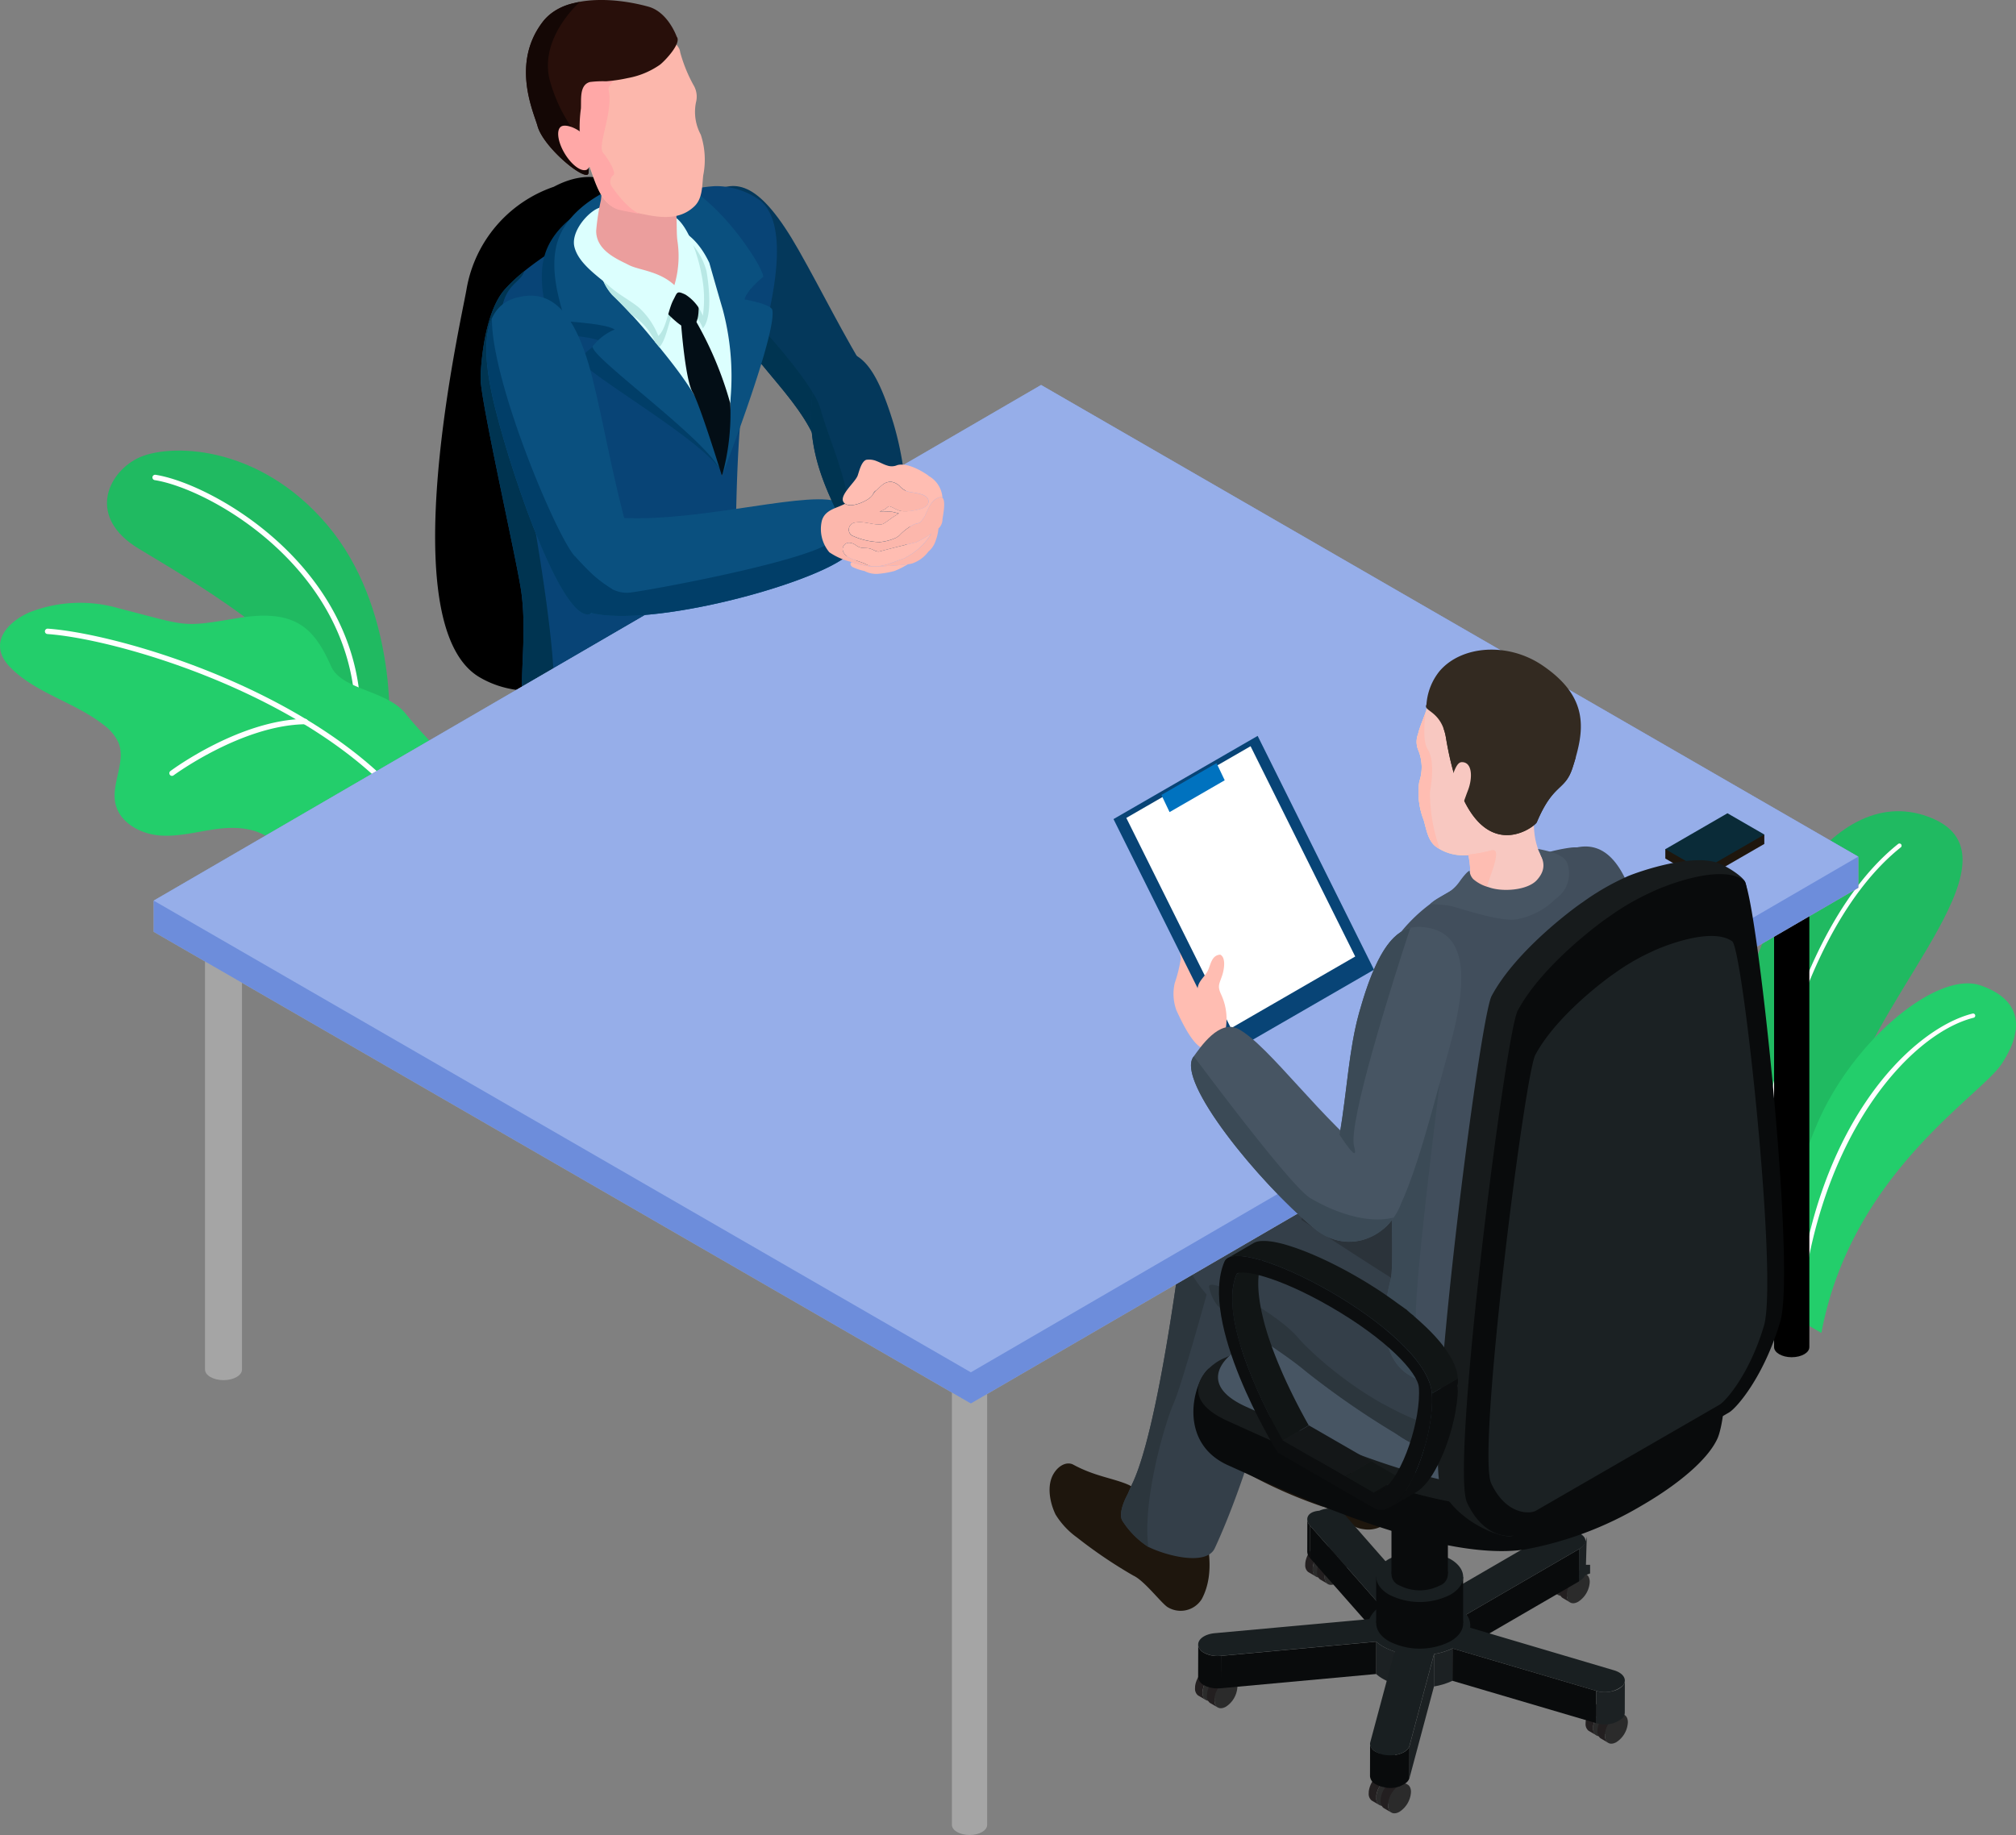 <svg xmlns="http://www.w3.org/2000/svg" xmlns:xlink="http://www.w3.org/1999/xlink" width="218.84" height="199.23" viewBox="0 0 218.84 199.23"><rect x="0" y="0" width="218.84" height="199.23" fill="#808080" stroke="none"/><defs><style>.a{fill:none;}.b{fill:#23ce6b;}.c{opacity:0.1;}.d{fill:#fff;}.e{fill:#a5a5a5;}.f{fill:#0a2b38;}.g{fill:#6a707c;}.h{fill:#04385b;}.i{fill:#003451;}.j{fill:#084476;}.k{fill:#013e68;}.l{fill:#0a507f;}.m{fill:#dcfffe;}.n{fill:#b8e8e5;}.o{fill:#030e16;}.p{fill:#eb9e9d;}.q{fill:#fcb7ac;}.r{fill:#ffa8a7;}.s{fill:#280f0a;}.t{fill:#140705;}.u{fill:#1e160d;}.v{fill:#2b333a;}.w{fill:#343f49;}.x{fill:#2c363d;}.y{isolation:isolate;}.z{fill:#231f20;}.aa{fill:#2b2b2b;}.ab{fill:#090b0c;}.ac{fill:#1c2123;}.ad{clip-path:url(#a);}.ae{fill:#674300;}.af{clip-path:url(#b);}.ag{clip-path:url(#c);}.ah{fill:#191f21;}.ai{fill:#171b1c;}.aj{fill:#475563;}.ak{fill:#a8a8a8;}.al{fill:#ff7e4d;}.am{fill:#6d8ddb;}.an{fill:#96aee9;}.ao{fill:#ffbdb2;}.ap{fill:#0072bf;}.aq{fill:#414e5c;}.ar{fill:#9cdafd;}.as{fill:#3b4a56;}.at{fill:#ffd8a6;}.au{fill:#f8c8c1;}.av{fill:#febdb2;}.aw{fill:#332a21;}.ax{fill:#1b2123;}.ay{fill:#141718;}.az{fill:#111515;}.ba{clip-path:url(#d);}.bb{fill:#0c0e0f;}.bc{clip-path:url(#e);}.bd{fill:#121616;}.be{fill:#121516;}.bf{fill:#111415;}.bg{fill:#111314;}.bh{fill:#101314;}.bi{fill:#101213;}.bj{fill:#0f1212;}.bk{fill:#0f1112;}.bl{fill:#0e1111;}.bm{fill:#0e1011;}.bn{fill:#0d1010;}.bo{fill:#0d0f10;}.bp{fill:#0c0f0f;}</style><clipPath id="a"><path class="a" d="M111.7,422.435l-.009,3.511a1.655,1.655,0,0,1-.018.25l.011-3.509A1.973,1.973,0,0,0,111.7,422.435Z" transform="translate(-111.674 -422.435)"/></clipPath><clipPath id="b"><path class="a" d="M111.507,423.828l-.011,3.509a7.523,7.523,0,0,1-2,.614l.011-3.511A7.541,7.541,0,0,0,111.507,423.828Z" transform="translate(-109.499 -423.828)"/></clipPath><clipPath id="c"><path class="a" d="M122.4,425.764l-.009,3.509a.848.848,0,0,1-.227.552,3.016,3.016,0,0,1-2.886.56l.011-3.509a3.018,3.018,0,0,0,2.885-.561A.831.831,0,0,0,122.4,425.764Z" transform="translate(-119.279 -425.764)"/></clipPath><clipPath id="d"><path class="a" d="M97.677,401.928l2.82-1.638a.227.227,0,0,0-.085.072L97.591,402A.321.321,0,0,1,97.677,401.928Z" transform="translate(-97.591 -400.29)"/></clipPath><clipPath id="e"><path class="a" d="M110.818,414.153,108,415.792c-.414.239-.7.209-.794.153-.272-.16-1.519-.88-3.061-1.771l2.82-1.639c1.542.891,2.789,1.612,3.061,1.772C110.122,414.363,110.4,414.392,110.818,414.153Z" transform="translate(-104.144 -412.535)"/></clipPath></defs><g transform="translate(-10.221 -324.366)"><g transform="translate(10.221 373.287)"><g transform="translate(0 0)"><g transform="translate(187.605 39.156)"><path class="b" d="M400.378,271.908l-6.049-3.492s-1.482-12.954-.5-22.986c1.385-14.1,10.489-31.059,21.35-27.076s-4.98,18.34-8.506,30.3S400.378,271.908,400.378,271.908Z" transform="translate(-393.495 -217.764)"/><path class="c" d="M400.378,271.908l-6.049-3.492s-1.482-12.954-.5-22.986c1.385-14.1,10.489-31.059,21.35-27.076s-4.98,18.34-8.506,30.3S400.378,271.908,400.378,271.908Z" transform="translate(-393.495 -217.764)"/><g transform="translate(3.084 3.51)"><path class="d" d="M399.408,272.8a.234.234,0,0,1-.231-.2c-2.057-15.8,3.571-39.724,14.936-48.8a.233.233,0,1,1,.291.365c-11.243,8.974-16.8,32.695-14.764,48.37a.232.232,0,0,1-.2.261A.173.173,0,0,1,399.408,272.8Z" transform="translate(-398.759 -223.754)"/></g></g><g transform="translate(193.365 57.847)"><path class="b" d="M407.678,287.619l-4.3-2.485A47.477,47.477,0,0,1,407,265.447c3.794-9.4,13.207-17.2,17.942-15.561s4.617,5,2.308,8.518S410.9,270.321,407.678,287.619Z" transform="translate(-403.328 -249.667)"/><g transform="translate(1.448 3.268)"><path class="d" d="M406.034,290.163h-.015a.234.234,0,0,1-.218-.248c1.418-22.121,12.61-33,19.33-34.662a.234.234,0,0,1,.112.453c-7.08,1.751-17.648,13.53-18.976,34.238A.233.233,0,0,1,406.034,290.163Z" transform="translate(-405.8 -255.246)"/></g></g><g transform="translate(11.609)"><path class="b" d="M86.3,291.942s.8-12.99-6.744-21.891-17.368-8.873-20.623-7.213-5.432,6.4.163,9.791,17.494,10.177,19.47,16.235Z" transform="translate(-55.649 -261.981)"/><path class="c" d="M86.3,291.942s.8-12.99-6.744-21.891-17.368-8.873-20.623-7.213-5.432,6.4.163,9.791,17.494,10.177,19.47,16.235Z" transform="translate(-55.649 -261.981)"/><g transform="translate(4.938 2.626)"><path class="d" d="M86.26,290.547a.292.292,0,0,1-.291-.262c-1.557-14.373-15.918-22.339-21.646-23.24a.293.293,0,0,1-.243-.335.3.3,0,0,1,.335-.244c5.857.921,20.545,9.065,22.136,23.756a.294.294,0,0,1-.26.323Z" transform="translate(-64.077 -266.464)"/></g></g><g transform="translate(0 16.538)"><path class="b" d="M71.769,297.085c-1.892-4.312-4.031-6.247-10.184-5.217s-5.244.871-12.8-1.054a15.071,15.071,0,0,0-9.786.434c-2.571,1.157-4.5,3.517-2,6.011,2.8,2.8,6.978,3.743,10.087,6.2a4.88,4.88,0,0,1,1.618,1.95c.812,2.073-.814,4.41-.341,6.587.458,2.1,2.759,3.331,4.906,3.472s4.259-.5,6.4-.749,4.541.017,6.013,1.586c1.582,1.686,1.624,4.373,3.094,6.158,2.208,2.682,7.63,3.423,10.541,1.745l7.668-4.42c5.07-6.833-2.9-12.244-7.116-17.547C77.817,299.668,72.905,299.675,71.769,297.085Z" transform="translate(-35.833 -290.21)"/><g transform="translate(4.876 2.795)"><path class="d" d="M85.663,317.647a.292.292,0,0,1-.25-.139c-8.748-14.174-32.538-21.342-40.985-21.942a.293.293,0,0,1-.272-.313.3.3,0,0,1,.313-.272c8.535.607,32.582,7.863,41.442,22.219a.293.293,0,0,1-.249.446Z" transform="translate(-44.156 -294.98)"/></g><g transform="translate(18.381 12.588)"><path class="d" d="M67.5,317.89a.293.293,0,0,1-.175-.528c.305-.227,7.568-5.559,14.628-5.666h0a.293.293,0,0,1,0,.586c-6.872.1-14.215,5.5-14.288,5.55A.289.289,0,0,1,67.5,317.89Z" transform="translate(-67.206 -311.696)"/></g></g></g></g><path d="M62.131,336.107a14.312,14.312,0,0,0-9.483,11.164c-.648,3.7-8.13,36.445,1.405,42.081s24.436-6.073,25.168-11.009C80.756,368.051,77.333,328.052,62.131,336.107Z" transform="translate(8.21 8.536)"/><path class="e" d="M84.244,461.259h0v-60.3H80.418v60.3h0c0,.6.853,1.094,1.909,1.1s1.916-.486,1.916-1.089Z" transform="translate(33.133 61.238)"/><path class="e" d="M39.379,429.027h0V379.443H35.364v49.584h0c0,.633.9,1.15,2,1.152s2.01-.509,2.012-1.141Z" transform="translate(-2.888 44.034)"/><path d="M133.843,430.016h0V375.158h-3.828v54.858h0c0,.6.855,1.1,1.909,1.1s1.916-.486,1.918-1.09Z" transform="translate(72.786 40.608)"/><g transform="translate(60.154 375.431)"><g transform="translate(7.435)"><path class="f" d="M58.54,356.04v16.087l-3.663-2.117V353.926Z" transform="translate(-54.877 -351.798)"/><path d="M60.577,353.918V370l-3.665,2.114V356.032Z" transform="translate(-53.249 -351.804)"/><path class="f" d="M58.54,360.653v16.087l-3.663-2.118V358.535Z" transform="translate(-54.877 -348.112)"/><path d="M60.577,358.529v16.087l-3.665,2.114V360.647Z" transform="translate(-53.249 -348.117)"/><path class="g" d="M58.54,356.971l-3.663-2.114,3.663-2.114,3.665,2.114Z" transform="translate(-54.877 -352.743)"/></g><g transform="translate(13.841 43.715)"><g transform="translate(0 16.824)"><path class="f" d="M58.774,387.97l2.32-1.339a.8.8,0,0,1,.13-.092c.9-.522,2.372.326,3.286,1.9s.925,3.266.027,3.793l-2.512,1.422L60.26,390.6l.025-.016Z" transform="translate(-58.167 -386.385)"/><path d="M62.413,392.986c-.9.525-2.368-.324-3.282-1.895s-.927-3.268-.027-3.792,2.368.324,3.282,1.895S63.316,392.466,62.413,392.986Z" transform="translate(-58.436 -385.778)"/></g><g transform="translate(24.279 2.724)"><path class="f" d="M72.267,380.132l2.316-1.339a1.283,1.283,0,0,1,.131-.088c.9-.525,2.372.326,3.288,1.9s.929,3.268.027,3.792c-.067.036-2.512,1.423-2.512,1.423l-1.765-3.052.025-.016Z" transform="translate(-71.657 -378.55)"/><path d="M75.908,385.152c-.9.522-2.374-.324-3.284-1.895s-.93-3.271-.029-3.793,2.37.324,3.284,1.9S76.8,384.63,75.908,385.152Z" transform="translate(-71.928 -377.943)"/></g><g transform="translate(0.134 3.113)"><path class="f" d="M58.849,380.349l2.32-1.339a.722.722,0,0,1,.133-.092c.9-.518,2.366.326,3.282,1.9s.927,3.268.025,3.793L62.1,386.032l-1.762-3.052.027-.013Z" transform="translate(-58.241 -378.766)"/><path d="M62.488,385.366c-.9.529-2.368-.324-3.281-1.893s-.93-3.27-.029-3.793,2.372.328,3.284,1.895S63.391,384.844,62.488,385.366Z" transform="translate(-58.511 -378.159)"/></g><g transform="translate(24.265 16.596)"><path class="f" d="M72.261,387.843l2.312-1.339a.947.947,0,0,1,.135-.092c.9-.522,2.372.326,3.282,1.9s.929,3.27.029,3.792l-2.514,1.425-1.76-3.05.027-.018Z" transform="translate(-71.648 -386.258)"/><path d="M75.9,392.86c-.9.524-2.37-.324-3.284-1.9s-.927-3.268-.027-3.792,2.37.328,3.286,1.9S76.8,392.338,75.9,392.86Z" transform="translate(-71.92 -385.652)"/></g><g transform="translate(1.22)"><g transform="translate(0 1.311)"><path d="M59.114,394.215v-2.179l29.259-14.271v2.177L61.383,395.524Z" transform="translate(-59.114 -377.765)"/><path d="M88.47,394.215v-2.179L59.212,377.765v2.177L86.2,395.524Z" transform="translate(-59.036 -377.765)"/></g><path class="f" d="M59.114,392.618,86.1,377.036l2.27,1.311L61.383,393.929Z" transform="translate(-59.114 -377.036)"/><path class="f" d="M88.47,392.618,61.48,377.036l-2.268,1.311L86.2,393.929Z" transform="translate(-59.036 -377.036)"/></g></g><path d="M66.291,392.237h0V370.323h4.076v21.914h0c0,.641-.909,1.166-2.033,1.171s-2.041-.513-2.042-1.157Z" transform="translate(-38.317 -338.688)"/><path d="M100.766,371.8s6.856,4.177,1.35,8.422c-5.388,4.153-19.8,14.688-28.643,12.073s-20.984-11.135-22.125-12.453-1.024-3.367,3.581-6.757c3.3-2.428,19.381-11.285,20.307-11.614s3.9-2.077,9.975,1.107c5.721,3.007,17.477,10.653,17.477,10.653Z" transform="translate(-50.745 -346.384)"/></g><g transform="translate(62.391 324.366)"><g transform="translate(0 15.299)"><path class="h" d="M67.792,348.615c4.231,7.461,10.329,11.128,11.2,17.675.148,1.128,6.737-7.068,5.3-9.419-3.36-5.5-5.339-9.656-7.984-14.32-4.229-7.459-6.8-7.733-9.438-6.239S63.561,341.156,67.792,348.615Z" transform="translate(-41.782 -330.692)"/><path class="i" d="M76.374,352.62c-.6-2.408-5.614-7.983-5.614-7.983l-3.1.122c3.891,5.352,8.274,8.821,9,14.3.043.34.675-.173,1.49-1.107C77.465,355.884,76.661,353.771,76.374,352.62Z" transform="translate(-39.455 -323.459)"/><path class="j" d="M65.688,339.437c-.684.146-7.887,3.768-11.09,7.4-2.347,2.667-2.64,8.963-2.607,9.795.1,2.687,3.792,19.039,4.364,22.685s.131,7.657.131,10.115c0,2.284-.7,9.1-.5,10.205.691,3.664,10.248,2.933,12.084,2.825,5.911-.353,13.343-4.826,12.73-7.716-1.764-8.3-1.114-32.433-.353-35.384s6.527-18.108,1.972-22.138A8.192,8.192,0,0,0,77.5,335.6C72.467,335.838,66.532,339.261,65.688,339.437Z" transform="translate(-51.988 -330.692)"/><path class="i" d="M54.6,342.726c-2.347,2.667-2.64,8.963-2.607,9.795.1,2.687,3.792,19.039,4.364,22.685s.131,7.657.131,10.115c0,.77-.081,2.057-.178,3.464a7.262,7.262,0,0,0,3.138-.284c1.927-1.288-2.215-24.79-3.894-31.907-3.563-15.112.5-13.709,1.171-15.861A18.145,18.145,0,0,0,54.6,342.726Z" transform="translate(-51.988 -326.581)"/><path class="k" d="M65.421,335.841c-.516.117-7.045,1.758-9.106,6.277-1.776,3.9.781,9.213.4,9.33s4.416.241,5.515.975a5.771,5.771,0,0,0-2.377,1.812c-.556,1.04,15.375,9.915,15.382,12.732,0,0,4.641-14.142,4.1-16.676-.139-.644-3.009-1.134-3.009-1.134.193-.979,2.028-2.463,2.028-2.463C78.34,345.424,71.295,334.488,65.421,335.841Z" transform="translate(-49.035 -330.583)"/><path class="l" d="M66.177,335.086c-.518.119-7.045,1.758-9.106,6.277-1.776,3.9.779,9.215.4,9.33s4.416.241,5.515.975a5.781,5.781,0,0,0-2.377,1.814c-.556,1.038,14.016,11.272,14.024,14.088,0,0,6-15.5,5.462-18.035-.14-.644-3.009-1.134-3.009-1.134.193-.979,2.028-2.464,2.028-2.464C79.1,344.669,72.05,333.733,66.177,335.086Z" transform="translate(-48.431 -331.187)"/><path class="m" d="M72.558,347.168a28.192,28.192,0,0,1,.866,9.527c-.173,3.254-.578,5.472-.945,8.575-.668-6.377-3.759-10.324-7.77-15.17a52.861,52.861,0,0,0-4.135-4.488,5.67,5.67,0,0,1-1.411-4.411c.337-2.9,2.679-3,4.637-3.266,3.054-.414,5.625.642,7.308,4.193C71.107,342.128,72.056,345.475,72.558,347.168Z" transform="translate(-46.277 -328.885)"/><path class="n" d="M65.682,351.234c.786-.88.961-2.741,1.531-3.8.428-.8.333-1.013,1.3-.556a4.817,4.817,0,0,1,1.891,2.3c1.085-1.263.642-4.771.392-6.23a7.636,7.636,0,0,0-3.594-4.592l-.378,1.8a2.713,2.713,0,0,0-.022-.876c-.934-.34-2.105-.905-3.316-1.355-1.888.241-4,.477-4.324,3.227a5.67,5.67,0,0,0,1.411,4.411c.68.646,1.391,1.377,2.086,2.136.275.187.547.383.812.6a6.526,6.526,0,0,1,1.749,2.381C65.376,350.859,65.529,351.048,65.682,351.234Z" transform="translate(-46.277 -328.83)"/><path class="o" d="M69.425,352.891a38.865,38.865,0,0,0-4.017-9.42l-1.328.745s.461,6.257,1.278,7.5l-.065-.106c.7.959,3.228,9.163,3.228,9.163h0a25.181,25.181,0,0,0,.9-7.884Z" transform="translate(-42.32 -324.391)"/><path class="o" d="M63.019,344.184s1.958,2.186,2.57,1.947,1.377.1,1.236-2.91S63.852,341.837,63.019,344.184Z" transform="translate(-43.168 -325.901)"/><path class="m" d="M68.414,337.9c1.63.848,2.762,4.643,3.039,6.262a12.936,12.936,0,0,1,.162,4.56,4.817,4.817,0,0,0-1.891-2.3c-.966-.457-.871-.245-1.3.556-.6,1.114-.752,3.119-1.641,3.937a8.3,8.3,0,0,0-2.1-3.077c-1.013-.822-2.147-1.38-3.158-2.271-1.339-1.177-3.424-2.534-3.856-4.337-.329-1.384.932-3.131,2.105-3.925,2.239-1.517,5.951.686,8.242,1.519a2.7,2.7,0,0,1,.022.875Z" transform="translate(-47.489 -329.736)"/><path class="p" d="M59.406,332.868c0,2.375.4,3.574.068,6.428a24.008,24.008,0,0,0-.515,3.343c0,2.161,2.347,3.088,3.538,3.7,1.092.569,3.284.642,4.952,2.188a11.063,11.063,0,0,0,.353-4.654c-.207-1.233.049-3.032-.374-4.254-.477-1.344-1.746-2.078-1.746-3.487Z" transform="translate(-46.413 -332.868)"/></g><path class="q" d="M69.247,328.274A16.2,16.2,0,0,0,70.7,331.9a2.438,2.438,0,0,1,.277,1.929,5.2,5.2,0,0,0,.529,3.48,8.706,8.706,0,0,1,.261,4.438c-.126,1.161-.068,2.494-.959,3.342-2.206,2.1-5.318.785-7.993.344-2.647-.437-2.877-4.124-4.018-6.061-2.055-3.5-1.931-8.913,1.909-11.265a11.039,11.039,0,0,1,6.712-1.54c.7.135,2.248,1.362,1.758,2.179Z" transform="translate(-47.604 -322.686)"/><path class="r" d="M60.174,338.673c-1.623-3.131-6.158-8.222-2.717-10.083.371-.2,6.034-.086,6.5-.252a7.212,7.212,0,0,1,1.31-.14s-2.93,2.091-2.755,2.859c.543,2.372-1.256,6.064-.6,6.831s1.461,2.246,1.121,2.424a.907.907,0,0,0-.257,1.089c.158.3,2.068,3.093,3.572,3.234h0c-.923-.211-1.693-.328-2.573-.522C61.495,343.614,61.076,340.406,60.174,338.673Z" transform="translate(-48.621 -321.303)"/><path class="s" d="M56.648,326.606c2.062-2.591,7.065-2.7,11.362-1.517,2.143.588,3.077,3.262,3.077,3.262.57.687-1.321,2.667-1.828,3.048a8.836,8.836,0,0,1-3.486,1.443,16.646,16.646,0,0,1-2.352.351,11.211,11.211,0,0,0-1.755.077c-1.17.322-.923,1.911-.979,2.89a14.772,14.772,0,0,0-.137,2.374c.036.394,1.427,4.587.837,4.8-.813.29-4.816-3.113-5.409-5.287C55.59,336.61,53,331.188,56.648,326.606Z" transform="translate(-49.798 -324.366)"/><path class="t" d="M61.388,343.238c.408-.146-.13-2.19-.513-3.57a17.062,17.062,0,0,1-3.619-6.887c-.965-4.382,2.987-8,3.316-8.294-.11.02-.227.032-.335.058l-.365.083a5.851,5.851,0,0,0-3.225,1.882c-3.644,4.582-1.058,10-.669,11.441C56.572,340.125,60.574,343.528,61.388,343.238Z" transform="translate(-49.798 -324.27)"/><path class="r" d="M57.387,334.989c.781,1.288,1.87,2.055,2.438,1.713a2.421,2.421,0,0,0,.214-3.057c-.781-1.287-2.478-1.947-3.039-1.609S56.606,333.7,57.387,334.989Z" transform="translate(-48.247 -318.304)"/></g><g transform="translate(26.897 366.168)"><path class="u" d="M114.671,414.447c.372.891,1.02,5.264.632,6.014a3.089,3.089,0,0,1-3.311,1.76c-1.819-.207-3.194-2.222-4.5-2.467a50.252,50.252,0,0,1-7.873-3.446c-1.389-.718-3.174-3.176-2.712-4.628a4.01,4.01,0,0,1,3.219-2.021,38.742,38.742,0,0,0,5.35.8,13.556,13.556,0,0,0,2.854.392c.659.031,3.6-.2,3.568.9Z" transform="translate(19.357 -297.993)"/><path class="v" d="M113.036,401.305c-.471-2.775-.176-4.986-.286-8.074-.079-2.28-12.071.412-12.19,5.928,0,0,2.638,21.445,1.188,28.261l-.189,1.139a1.692,1.692,0,0,0,.482,1.746,7.453,7.453,0,0,0,2.737,1.31c2.12.464,4.934.194,6.381-1.416C114.715,426.247,114.627,410.6,113.036,401.305Z" transform="translate(22.34 -311.759)"/><g transform="translate(97.255 87.559)"><path class="u" d="M103.181,419.985c.153.954,1.218,4.466-.347,7.4a2.7,2.7,0,0,1-3.637.921c-.621-.292-2.571-2.917-3.786-3.462a51.1,51.1,0,0,1-6.127-4.146,8.652,8.652,0,0,1-2.321-2.487c-.606-1.243-1-3.129-.211-4.438.574-.947,1.479-1.337,2.143-.974,2.33,1.267,4.312,1.454,5.974,2.179a23.341,23.341,0,0,0,3.469,1.414A52.668,52.668,0,0,1,103.181,419.985Z" transform="translate(-86.309 -383.133)"/><path class="w" d="M108.609,406.663c.225-2.8,1.06-4.869,1.713-7.894.484-2.226-11.337-4.621-12.813.695,0,0-2.624,22.361-5.712,28.614l-.464,1.058s-1.153,2.032-.529,2.926a9.439,9.439,0,0,0,2.742,2.76c1.94.975,6.34,2.131,7.252.166C103.822,428.486,107.858,416.069,108.609,406.663Z" transform="translate(-82.863 -396.253)"/><path class="x" d="M101.794,398.652l-5.022,4.509c-.992,7.052-2.876,18.746-4.974,23l-.464,1.058s-1.153,2.032-.529,2.926a9.439,9.439,0,0,0,2.742,2.76l.038.018c-.664-5.093,1.817-13.486,2.741-15.568C97.509,414.682,101.794,398.652,101.794,398.652Z" transform="translate(-82.863 -394.335)"/></g><g transform="translate(112.87 88.719)"><g transform="translate(0.168 24.984)"><g transform="translate(0 25.478)"><g class="y"><path class="z" d="M95.911,427.555l.013-.09c0-.034.011-.067.016-.1l.014-.067.014-.065.023-.088.016-.05c.011-.034.022-.067.034-.1l.014-.04.054-.139.009-.014c.016-.041.036-.081.056-.121l.02-.036c.018-.04.04-.076.059-.113l.013-.02c.025-.045.052-.086.077-.13l.025-.034c.02-.032.04-.059.061-.09l.034-.045c.018-.027.038-.05.056-.076s.032-.038.05-.058l.047-.052c.027-.032.054-.061.083-.09l.052-.052.041-.04.072-.061.041-.034c.025-.022.052-.041.079-.061l.038-.025c.038-.027.079-.052.119-.076a1.265,1.265,0,0,1,.157-.077c.014-.009.032-.014.047-.022l.088-.031.056-.013.05-.013c.022,0,.045-.007.067-.009l.036-.005c.027,0,.056,0,.081,0h.018a.712.712,0,0,1,.092.011l.022.005a.518.518,0,0,1,.07.022l.02.005a.413.413,0,0,1,.081.04l-.824-.481-.005,0a.677.677,0,0,0-.063-.029l-.013-.005-.022-.007-.032-.013-.034-.007-.023-.005-.013,0a.484.484,0,0,0-.074-.007H96.9c-.02,0-.04,0-.059,0h-.02l-.038,0-.034,0-.031.007-.052.011-.027.007-.027.009-.088.029-.032.011-.018.009c-.05.023-.1.049-.155.077s-.079.049-.119.076l-.038.029-.079.058-.041.038a.713.713,0,0,0-.07.061l-.043.038-.025.025-.027.027c-.029.029-.056.059-.083.088l-.027.029-.02.025-.049.059-.032.038-.023.034-.036.047-.023.032c-.013.02-.025.038-.038.056l-.023.038-.011.013c-.022.036-.045.07-.063.106l-.005.007-.013.022-.041.077-.018.034-.02.038-.016.032-.04.088-.007.014,0,.005c-.016.036-.031.076-.045.112l-.005.02-.016.041-.022.057-.013.043-.014.05-.011.032-.013.056-.016.063-.005.023-.007.047c-.007.031-.013.065-.018.1l-.005.029-.005.061,0,.043c0,.047-.005.094-.005.139a.935.935,0,0,0,.283.743c.025.02.052.038.079.056l.824.477a.868.868,0,0,1-.362-.8c0-.043,0-.09.005-.137Z" transform="translate(-95.08 -424.94)"/><g transform="translate(0.824 0.478)"><path class="aa" d="M96.778,425.376c.686-.4,1.243-.077,1.247.709a2.73,2.73,0,0,1-1.24,2.149c-.687.4-1.245.079-1.247-.713A2.73,2.73,0,0,1,96.778,425.376Z" transform="translate(-95.538 -425.205)"/></g></g><g class="y" transform="translate(1.292 0.808)"><path class="z" d="M96.631,428c0-.029.007-.059.013-.09s.009-.065.016-.1.007-.045.013-.067.011-.043.016-.065.014-.059.023-.088l.016-.05c.009-.034.022-.067.032-.1l.014-.04c.018-.047.036-.092.056-.137l.007-.016c.018-.041.036-.081.058-.122l.018-.034c.02-.038.04-.076.061-.113l.011-.022c.025-.043.052-.085.079-.128l.023-.036c.02-.031.041-.059.063-.088l.034-.047.056-.072.049-.059.047-.054.083-.088c.018-.016.034-.034.054-.052l.041-.038.07-.063.043-.034a.822.822,0,0,1,.077-.059l.038-.027c.04-.029.079-.052.119-.076a1.152,1.152,0,0,1,.157-.077c.016-.009.032-.014.049-.022l.088-.029.056-.016.05-.011.067-.011.036,0c.027,0,.054,0,.079,0h.018a.757.757,0,0,1,.094.013l.022.005c.023.005.047.013.068.02l.022.007a.471.471,0,0,1,.079.04l-.822-.479-.007,0a.343.343,0,0,0-.063-.032l-.011,0-.022-.007-.032-.013-.036-.007-.022,0-.013,0c-.023,0-.05-.007-.074-.009h-.025c-.018,0-.038,0-.058,0l-.02,0-.038,0-.034,0-.032.005-.05.011-.029.005-.027.011-.088.031-.031.011-.018.009q-.076.032-.157.076c-.04.023-.079.05-.117.076l-.04.029-.077.057-.043.036c-.023.02-.047.04-.07.061l-.041.04-.027.025-.025.029c-.029.027-.058.057-.085.088l-.025.027-.022.025-.049.059-.032.038-.023.034-.034.045-.023.034-.038.056-.025.036-.011.016-.065.1,0,.007-.013.022-.041.076-.02.036-.018.038-.018.032-.04.088-.007.014,0,.005c-.016.038-.031.074-.045.112l-.007.02-.014.041-.022.056-.013.043-.016.054-.009.031-.014.056-.016.065,0,.022a.4.4,0,0,0-.009.045c-.005.032-.013.067-.016.1l-.005.029c0,.022,0,.041-.005.061l-.005.045c0,.045-.005.09-.005.137a.935.935,0,0,0,.283.743.758.758,0,0,0,.079.054l.826.48a.872.872,0,0,1-.364-.8c0-.043,0-.088.005-.137Z" transform="translate(-95.798 -425.389)"/><g transform="translate(0.824 0.477)"><path class="aa" d="M97.5,425.825c.687-.4,1.245-.079,1.247.711a2.732,2.732,0,0,1-1.238,2.147c-.689.4-1.247.079-1.249-.713A2.727,2.727,0,0,1,97.5,425.825Z" transform="translate(-96.256 -425.654)"/></g></g></g><g transform="translate(38.25 14.077)"><g class="y"><path class="z" d="M117.171,421.221a.719.719,0,0,1,.011-.09c0-.034.011-.067.016-.1l.014-.067.014-.063.023-.09.016-.05c.011-.034.022-.067.034-.1l.014-.04a1.471,1.471,0,0,1,.056-.139l.007-.014c.016-.041.036-.081.056-.121l.018-.036c.02-.04.04-.076.061-.113l.013-.02c.025-.045.05-.086.077-.13l.025-.034c.02-.032.04-.061.061-.09s.023-.032.034-.047l.056-.07.049-.061.049-.052a.96.96,0,0,1,.083-.088l.052-.054.041-.04.072-.061.041-.034c.025-.022.052-.041.077-.059l.038-.027c.04-.027.079-.052.121-.076a1.371,1.371,0,0,1,.155-.077l.049-.02a.466.466,0,0,1,.088-.029.322.322,0,0,1,.056-.016l.05-.013c.023,0,.043-.007.067-.009l.036-.005c.029,0,.054,0,.081,0H119a.752.752,0,0,1,.092.011l.022.005a.437.437,0,0,1,.068.022l.022.007a.37.37,0,0,1,.081.038l-.824-.48-.005,0-.063-.029-.013-.005-.022-.007-.032-.013-.036-.007-.022-.005-.011,0-.076-.009h-.023c-.02,0-.04,0-.059,0l-.02,0-.038.005-.036,0-.029.007-.052.011-.027.007-.029.009c-.029.009-.058.02-.086.031l-.032.009-.018.009c-.05.023-.1.049-.155.077s-.081.05-.119.076l-.038.029c-.027.02-.052.038-.079.059l-.041.036a.721.721,0,0,0-.07.061c-.014.013-.029.023-.043.038l-.025.025-.027.029c-.029.027-.056.058-.085.088l-.025.029-.022.025a.518.518,0,0,0-.047.059l-.032.036-.025.034-.034.047-.023.032-.038.056-.025.038-.009.014c-.023.034-.043.07-.065.1l0,.007-.013.022-.041.077-.018.034-.02.038-.016.032c-.014.031-.027.058-.04.088l-.007.016,0,0c-.018.038-.032.076-.047.112l-.007.02-.014.041-.02.058-.014.043-.014.052-.011.031-.014.056-.014.063-.005.023-.009.045c-.005.034-.011.067-.016.1l-.005.029-.005.061,0,.043c0,.047-.007.094-.007.139a.936.936,0,0,0,.284.743c.025.02.052.038.079.056l.824.479a.877.877,0,0,1-.364-.8c0-.045,0-.092.005-.139Z" transform="translate(-116.336 -418.604)"/><g transform="translate(0.824 0.48)"><path class="aa" d="M118.036,419.041c.686-.4,1.243-.077,1.247.709a2.73,2.73,0,0,1-1.24,2.149c-.687.4-1.247.079-1.249-.711A2.734,2.734,0,0,1,118.036,419.041Z" transform="translate(-116.794 -418.87)"/></g></g><g class="y" transform="translate(1.294 0.81)"><path class="z" d="M117.888,421.669c0-.031.007-.061.011-.09s.011-.067.018-.1l.013-.067.016-.065c.007-.031.014-.059.023-.088l.014-.05c.011-.034.023-.067.034-.1l.014-.04c.018-.047.036-.092.056-.137l.007-.016c.018-.041.038-.081.058-.119l.018-.038c.018-.04.04-.076.059-.112l.013-.022c.025-.045.052-.086.079-.13l.023-.034c.02-.032.041-.059.063-.09l.034-.047.056-.072.047-.058c.016-.018.032-.036.049-.056s.054-.059.083-.088l.054-.052.041-.038c.023-.022.047-.043.07-.063l.043-.034a.8.8,0,0,1,.077-.059l.038-.027q.059-.04.119-.076a1.393,1.393,0,0,1,.157-.077l.049-.022c.029-.011.059-.02.088-.029s.036-.011.054-.014.036-.009.052-.013.043-.007.065-.009l.038-.005c.027,0,.054,0,.079,0h.02a.5.5,0,0,1,.09.011l.023.005.068.02.02.007a.57.57,0,0,1,.081.04l-.822-.479-.007,0a.4.4,0,0,0-.063-.031l-.011-.005-.022-.007-.032-.013-.036-.005-.023-.007-.011,0c-.025,0-.049-.007-.076-.009h-.023c-.018,0-.038,0-.058,0l-.022,0-.038,0-.034,0-.031.007-.052.009-.027.007-.027.009-.088.031-.031.011-.018.007c-.05.023-.1.049-.155.077s-.081.05-.121.077l-.038.027-.077.059-.043.036c-.023.02-.047.038-.07.059l-.041.041-.027.023-.027.029c-.027.027-.056.058-.083.088l-.027.027-.02.025-.049.059a.355.355,0,0,1-.032.04l-.023.032a.478.478,0,0,0-.034.049l-.025.031-.038.056-.023.038-.011.014-.065.1,0,.007-.011.022-.043.077-.018.034-.02.038-.016.032c-.014.031-.027.059-.04.088l-.007.016,0,.005c-.016.036-.031.072-.047.112l-.005.018-.014.043-.022.054-.013.043-.016.054-.009.031-.014.058-.016.063,0,.022-.009.047c-.005.032-.013.065-.018.1l-.005.029-.005.061,0,.045c0,.045-.005.09-.005.137a.941.941,0,0,0,.283.743c.027.02.054.038.081.056l.822.479a.872.872,0,0,1-.362-.8c0-.045,0-.09.005-.139Z" transform="translate(-117.055 -419.054)"/><g transform="translate(0.824 0.477)"><path class="aa" d="M118.753,419.49c.686-.4,1.245-.079,1.247.711a2.729,2.729,0,0,1-1.24,2.147c-.687.4-1.245.079-1.247-.711A2.735,2.735,0,0,1,118.753,419.49Z" transform="translate(-117.513 -419.319)"/></g></g></g><g transform="translate(42.391 29.324)"><g class="y"><path class="z" d="M119.47,429.692c0-.031.005-.061.011-.092s.011-.065.016-.1l.014-.067a.34.34,0,0,1,.016-.065c.007-.031.014-.059.023-.088a.439.439,0,0,1,.014-.052l.034-.1.014-.041c.016-.045.036-.09.054-.137l.009-.016c.018-.04.036-.081.056-.119l.018-.04c.022-.036.041-.076.061-.112l.013-.022c.025-.041.05-.085.079-.126l.023-.036c.02-.031.04-.059.061-.088l.034-.049.056-.07c.016-.022.032-.04.049-.059l.049-.052c.027-.032.054-.061.083-.09l.052-.052.043-.04c.022-.022.047-.041.068-.061l.043-.036.079-.059.038-.027a1.179,1.179,0,0,1,.119-.074,1.07,1.07,0,0,1,.157-.079l.047-.02.088-.031.056-.016.05-.009c.023,0,.045-.007.067-.009l.038-.005a.544.544,0,0,1,.079,0h.018a.5.5,0,0,1,.092.011l.022.005a.423.423,0,0,1,.068.018l.022.007a.572.572,0,0,1,.081.041l-.822-.48-.009,0a.327.327,0,0,0-.061-.031l-.013,0-.02-.007-.032-.013-.038-.009-.022,0-.011,0c-.025,0-.05-.007-.076-.009h-.023c-.02,0-.04,0-.059,0l-.02,0-.038,0-.036,0-.031.007-.05.011-.027.005-.029.011a.8.8,0,0,0-.086.029l-.031.011-.018.009a1.271,1.271,0,0,0-.157.079,1.4,1.4,0,0,0-.119.074l-.038.027c-.025.02-.052.04-.077.061l-.043.032c-.023.022-.049.041-.07.063l-.043.04-.025.025-.027.027c-.029.029-.056.058-.083.088l-.027.029-.02.023-.05.061-.031.038-.023.034-.036.045-.023.032-.038.058-.023.034-.011.016-.065.106,0,.007-.011.02-.043.077-.018.036-.018.036-.018.034c-.014.029-.027.058-.04.086l-.007.016,0,0c-.014.038-.031.076-.043.113l-.009.02-.014.041c-.007.018-.014.038-.02.056l-.013.043-.016.05-.009.034-.014.056c-.005.022-.013.041-.016.063l-.005.023-.007.043-.018.1-.005.027-.005.063,0,.043c0,.047-.005.094-.005.137a.927.927,0,0,0,.283.743.575.575,0,0,0,.079.056l.824.479a.866.866,0,0,1-.362-.8,1.146,1.146,0,0,1,.005-.137Z" transform="translate(-118.637 -427.077)"/><g transform="translate(0.824 0.479)"><path class="aa" d="M120.335,427.514c.686-.4,1.245-.079,1.247.709a2.724,2.724,0,0,1-1.24,2.147c-.687.4-1.245.079-1.247-.709A2.724,2.724,0,0,1,120.335,427.514Z" transform="translate(-119.095 -427.343)"/></g></g><g class="y" transform="translate(1.292 0.808)"><path class="z" d="M120.188,430.139l.011-.088.016-.1.014-.068.016-.063c.007-.031.014-.059.023-.088l.016-.05.032-.1.014-.041.056-.137.007-.016c.018-.04.038-.079.058-.121l.018-.036c.02-.038.04-.076.061-.113l.013-.022c.023-.041.05-.085.077-.126l.023-.036c.02-.031.041-.059.063-.088l.032-.049c.02-.023.038-.047.058-.072l.049-.058c.014-.02.032-.036.047-.054l.083-.088.054-.052.041-.041.07-.059a.356.356,0,0,1,.043-.034c.025-.022.052-.041.077-.061l.038-.027c.04-.027.079-.052.119-.074a1.163,1.163,0,0,1,.157-.079l.049-.02c.031-.011.058-.022.088-.031l.054-.014.052-.011c.022,0,.043-.007.065-.009l.038-.005a.581.581,0,0,1,.079,0h.018a.535.535,0,0,1,.094.011l.022.005a.506.506,0,0,1,.068.02l.02.005c.029.013.056.025.083.04l-.824-.479-.007,0-.061-.031-.013,0-.022-.007-.032-.013-.036-.009-.022-.005-.013,0c-.025,0-.05-.007-.076-.009h-.023c-.018,0-.038,0-.059,0l-.018,0-.038,0-.036,0-.031.007-.05.011-.027.005-.029.011-.088.029-.031.011-.018.009a1.382,1.382,0,0,0-.157.077q-.059.035-.119.076l-.038.029-.077.058-.043.034-.068.063-.043.038-.027.027-.027.027c-.027.029-.054.059-.083.088l-.025.029-.022.025a.751.751,0,0,0-.047.059.21.21,0,0,0-.032.038l-.025.034-.034.045-.025.034-.036.056-.025.034-.009.016-.065.106,0,.007-.013.022c-.014.023-.029.05-.043.077l-.018.034-.018.038-.016.032c-.014.029-.027.058-.041.086l-.005.018,0,0c-.016.036-.031.076-.045.11l-.007.022-.014.04-.022.058-.013.043-.016.05-.009.032-.014.058-.014.063-.007.022-.007.045-.016.1-.005.029-.005.061-.005.043c0,.047-.005.092-.005.139a.939.939,0,0,0,.284.743.687.687,0,0,0,.079.054l.824.479a.864.864,0,0,1-.364-.8c0-.045,0-.094.005-.139Z" transform="translate(-119.355 -427.526)"/><g transform="translate(0.824 0.479)"><path class="aa" d="M121.053,427.963c.686-.4,1.245-.079,1.247.709a2.725,2.725,0,0,1-1.24,2.149c-.686.4-1.245.079-1.247-.711A2.732,2.732,0,0,1,121.053,427.963Z" transform="translate(-119.813 -427.792)"/></g></g></g><g transform="translate(0.347)"><g transform="translate(11.609 12.084)"><g class="y"><path class="z" d="M102.555,420.111l.013-.09c0-.032.011-.067.016-.1l.013-.067.016-.063c.007-.031.016-.061.023-.09l.016-.052c.011-.032.022-.067.034-.1l.014-.041c.016-.045.036-.09.054-.137l.007-.014c.018-.041.038-.083.058-.121l.018-.038c.02-.036.04-.076.061-.112l.013-.022c.025-.043.05-.086.077-.128l.023-.036c.022-.029.041-.059.063-.09l.034-.045.056-.072.049-.059.049-.052a.957.957,0,0,1,.083-.088.488.488,0,0,1,.052-.054l.041-.04c.023-.022.047-.041.07-.061l.043-.036.079-.058.038-.029c.038-.025.077-.052.117-.076s.106-.054.157-.076l.049-.02c.031-.013.059-.022.088-.031s.038-.013.054-.016a.259.259,0,0,1,.052-.009.441.441,0,0,1,.065-.011l.038,0a.608.608,0,0,1,.081,0h.018a.545.545,0,0,1,.092.013l.022,0a.428.428,0,0,1,.068.02l.02.007a.432.432,0,0,1,.083.04l-.824-.479-.005-.005c-.022-.011-.041-.022-.063-.031l-.013,0-.022-.005a.123.123,0,0,0-.032-.013l-.034-.009-.023-.005-.013,0c-.023-.005-.049-.007-.074-.011h-.083l-.02,0-.038,0-.036.005-.031.005-.05.013-.027.005-.029.009a.783.783,0,0,0-.086.029l-.032.013-.018.009a1.134,1.134,0,0,0-.155.077,1.1,1.1,0,0,0-.119.076l-.038.025c-.027.02-.052.04-.079.061l-.041.034c-.023.02-.049.041-.07.061l-.043.04-.025.025-.029.027c-.027.029-.054.058-.081.09l-.027.027-.022.025-.047.059-.032.04-.023.031-.036.049-.023.032-.038.056-.023.036-.011.016c-.022.034-.045.07-.065.106l0,.005-.013.022-.043.076-.016.038-.02.036-.016.032c-.014.027-.027.058-.04.088l-.007.014,0,.005c-.014.038-.031.074-.045.112l-.007.022-.014.04-.02.056-.014.045-.014.05-.009.032-.014.056c-.005.022-.013.041-.016.065l-.007.022-.005.045c-.007.034-.013.067-.018.1l-.005.025-.005.063,0,.043c0,.047-.005.094-.005.137a.924.924,0,0,0,.282.743.587.587,0,0,0,.079.057l.824.477a.867.867,0,0,1-.362-.8,1.144,1.144,0,0,1,0-.137Z" transform="translate(-101.724 -417.496)"/><g transform="translate(0.824 0.478)"><path class="aa" d="M103.42,417.931c.687-.4,1.245-.076,1.247.713a2.725,2.725,0,0,1-1.238,2.147c-.687.4-1.245.077-1.247-.711A2.729,2.729,0,0,1,103.42,417.931Z" transform="translate(-102.182 -417.762)"/></g></g><g class="y" transform="translate(1.292 0.808)"><path class="z" d="M103.275,420.558c0-.027.007-.058.011-.086s.011-.068.018-.1l.013-.067.016-.065c.007-.029.014-.058.023-.088l.014-.05.034-.1.014-.04c.018-.047.036-.092.056-.139l.007-.014c.018-.041.036-.081.056-.122l.018-.034.063-.113.011-.023c.025-.041.05-.083.079-.126l.023-.034.061-.09.034-.047c.02-.023.038-.049.058-.072s.032-.04.047-.059l.049-.052.083-.09.054-.05.041-.041.07-.061.041-.034c.027-.022.052-.04.079-.059l.038-.027a1.212,1.212,0,0,1,.119-.076,1.038,1.038,0,0,1,.157-.077c.016-.007.032-.014.049-.02s.059-.023.086-.032a.364.364,0,0,1,.056-.013.508.508,0,0,1,.05-.013c.023,0,.045-.007.067-.009l.038,0a.386.386,0,0,1,.079,0h.018a.559.559,0,0,1,.094.013l.02,0,.068.018.023.009a.55.55,0,0,1,.081.04l-.824-.479-.007-.005A.663.663,0,0,0,104.5,418l-.013-.005-.02-.007-.032-.011-.036-.009-.022-.005-.013,0a.477.477,0,0,0-.076-.011h-.081l-.022,0-.038,0-.034.005-.032.005-.05.011-.027.005-.029.011-.086.029-.031.013-.018.007a1.439,1.439,0,0,0-.157.079c-.04.023-.079.047-.119.074l-.038.029c-.025.018-.052.038-.077.059l-.043.034-.07.061-.041.039-.027.025-.027.027-.083.088-.027.029-.02.027-.049.058-.031.04-.025.032-.034.047-.025.032-.036.056-.025.036-.011.014-.065.106,0,.007-.011.023-.043.074-.018.036-.02.038-.016.032c-.013.029-.027.058-.04.088l-.007.016,0,0c-.016.036-.031.076-.045.111l-.009.022-.014.04-.02.058-.013.043-.016.05-.011.032-.013.056-.016.065-.005.022-.007.045c-.007.034-.013.068-.016.1l-.005.027-.007.061,0,.043c0,.047-.005.094-.005.137a.926.926,0,0,0,.284.745.509.509,0,0,0,.079.054l.824.479a.864.864,0,0,1-.363-.8,1.164,1.164,0,0,1,.005-.137Z" transform="translate(-102.442 -417.945)"/><g transform="translate(0.824 0.479)"><path class="aa" d="M104.14,418.382c.686-.4,1.245-.077,1.247.711a2.73,2.73,0,0,1-1.24,2.149c-.687.394-1.245.077-1.247-.713A2.725,2.725,0,0,1,104.14,418.382Z" transform="translate(-102.9 -418.211)"/></g></g></g><g transform="translate(18.501 36.883)"><g class="y"><path class="z" d="M106.387,433.892l.011-.088c0-.034.011-.065.016-.1l.014-.068c0-.022.009-.041.014-.063l.023-.088.016-.052c.011-.034.022-.067.034-.1l.014-.042c.016-.047.036-.092.054-.137l.007-.014.058-.122.018-.036c.02-.038.04-.076.061-.113l.013-.022c.025-.043.05-.085.077-.126l.023-.036.063-.09.034-.047c.018-.023.038-.047.056-.072l.049-.059.049-.052c.027-.031.054-.059.083-.088l.052-.052.041-.04c.023-.022.047-.041.072-.063l.041-.034.077-.059.04-.027a.912.912,0,0,1,.117-.074,1.181,1.181,0,0,1,.158-.079l.047-.02.088-.031a.513.513,0,0,1,.056-.014l.05-.011c.023,0,.045-.009.065-.011l.038,0c.029,0,.054,0,.081,0h.018a.845.845,0,0,1,.092.013l.022.005a.44.44,0,0,1,.068.02l.02.005a.508.508,0,0,1,.083.04l-.824-.479-.005,0a.512.512,0,0,0-.063-.031l-.013,0-.022-.009-.032-.011-.034-.009-.023,0-.011,0c-.025,0-.05-.007-.076-.009h-.023c-.02,0-.04,0-.059,0l-.02,0-.038,0-.036,0-.031.007a.277.277,0,0,0-.05.011l-.027.005-.029.009a.853.853,0,0,0-.086.031l-.032.011-.016.009a1.561,1.561,0,0,0-.157.077q-.059.035-.119.076l-.038.029c-.027.018-.052.036-.079.058l-.041.034c-.023.02-.047.041-.07.063l-.043.038-.025.025-.027.027-.083.09-.027.029-.022.025q-.024.027-.049.059l-.031.038-.023.034-.036.045-.023.034c-.013.016-.025.036-.038.056l-.023.036-.011.014c-.022.036-.045.068-.065.106l0,.007-.013.022c-.014.023-.029.05-.041.076l-.018.036-.02.036-.016.034c-.014.029-.027.058-.04.086l-.007.016,0,.005c-.014.036-.031.074-.045.112l-.007.02-.014.041-.02.056-.014.043-.014.05-.009.032-.014.057-.016.063-.005.023-.007.043c-.007.034-.013.068-.018.1l-.005.027-.005.063,0,.043c0,.047-.005.092-.005.137a.929.929,0,0,0,.283.743.788.788,0,0,0,.079.056l.824.479a.87.87,0,0,1-.362-.8c0-.043,0-.09,0-.137Z" transform="translate(-105.554 -431.277)"/><g transform="translate(0.824 0.48)"><path class="aa" d="M107.25,431.715c.687-.4,1.247-.079,1.249.709a2.735,2.735,0,0,1-1.24,2.149c-.687.4-1.245.079-1.247-.713A2.719,2.719,0,0,1,107.25,431.715Z" transform="translate(-106.012 -431.544)"/></g></g><g class="y" transform="translate(1.292 0.81)"><path class="z" d="M107.105,434.342c0-.031.007-.059.013-.09a.869.869,0,0,1,.016-.1l.013-.068.016-.063c.007-.031.014-.059.023-.09l.016-.05.032-.1.014-.04c.018-.047.036-.092.056-.135l.007-.018c.018-.039.036-.081.056-.12l.02-.036c.02-.04.04-.076.061-.113l.013-.02c.023-.045.05-.086.077-.13l.023-.034.061-.09.036-.045c.018-.025.036-.049.056-.072l.049-.061.047-.052c.027-.029.054-.059.083-.088l.054-.054.041-.04.07-.061.043-.034.077-.058.038-.029a1.183,1.183,0,0,1,.119-.074,1.269,1.269,0,0,1,.157-.079l.049-.02c.029-.011.059-.02.086-.029s.038-.013.056-.016l.052-.011a.4.4,0,0,1,.065-.011l.038,0a.592.592,0,0,1,.079,0h.018a.53.53,0,0,1,.094.013l.022,0,.067.022.023.007a.408.408,0,0,1,.081.038l-.824-.479-.007,0a.67.67,0,0,0-.063-.031l-.013,0-.02-.009-.032-.011-.036-.009-.022,0-.013,0a.347.347,0,0,0-.076-.007h-.022l-.061,0-.02,0-.038,0-.034,0-.031.009a.269.269,0,0,0-.052.011l-.027.005-.027.009c-.029.009-.058.02-.088.032l-.031.009-.018.009c-.05.023-.1.047-.157.077s-.079.05-.119.076l-.038.027c-.025.02-.052.038-.077.059l-.041.036a.761.761,0,0,0-.072.061l-.041.038-.027.025-.027.029-.083.088-.027.029-.02.025q-.024.027-.049.059l-.031.036-.025.034-.034.047-.023.034-.038.054-.025.038-.011.016c-.022.034-.043.068-.063.1l0,.007-.013.022-.043.076-.016.034-.02.04-.016.031c-.014.031-.029.059-.04.088l-.009.016,0,.005c-.016.036-.031.074-.045.11l-.009.022-.014.041c-.005.018-.014.036-.02.056l-.013.043-.016.05-.009.032-.014.056-.016.067-.005.02-.007.047c-.005.032-.013.067-.016.1l-.005.027-.007.061,0,.047c0,.045-.005.09-.005.137a.92.92,0,0,0,.284.741.519.519,0,0,0,.079.056l.824.479a.871.871,0,0,1-.363-.8c0-.045,0-.092.005-.137Z" transform="translate(-106.272 -431.727)"/><g transform="translate(0.824 0.478)"><path class="aa" d="M107.97,432.164c.687-.4,1.245-.079,1.247.709a2.735,2.735,0,0,1-1.24,2.149c-.687.4-1.245.079-1.247-.713A2.724,2.724,0,0,1,107.97,432.164Z" transform="translate(-106.73 -431.993)"/></g></g></g><g transform="translate(0 8.298)"><g class="y"><path class="ab" d="M101.863,416.035l-.009,3.509a1.028,1.028,0,0,0,.284.675l.011-3.511A1.023,1.023,0,0,1,101.863,416.035Z" transform="translate(-90.011 -414.879)"/><path class="ac" d="M119.092,417.076a2.6,2.6,0,0,1-.117.466l-.074.121a1.282,1.282,0,0,1-.126.279l-.007.038a1.868,1.868,0,0,1-.184.2,2.335,2.335,0,0,1-.223.171c-.038.023-.067.054-.106.076l-.011,3.513.036-.02c.027-.016.047-.036.072-.054a1.836,1.836,0,0,0,.223-.164l.034-.023a1.671,1.671,0,0,0,.146-.158l0,0,.007-.009c.029-.038.056-.077.079-.115a1.039,1.039,0,0,0,.047-.1l0-.009,0,0c.013-.036.286-.074.293-.108s.274-.072.274-.108v-.932h-.45Z" transform="translate(-76.908 -414.047)"/><g transform="translate(12.126 1.83)"><path class="ab" d="M109.739,425.162l-.01,3.509-7.717-8.751.011-3.511Z" transform="translate(-102.012 -416.409)"/></g><g transform="translate(29.111 4.387)"><path class="ab" d="M123.687,417.83l-.011,3.509-12.226,7.1.011-3.511Z" transform="translate(-111.45 -417.83)"/></g><g class="y" transform="translate(29.514 12.673)"><g class="ad"><g class="y" transform="translate(-0.115 0.046)"><path class="ae" d="M111.61,422.5v0Z" transform="translate(-111.61 -422.46)"/><path class="ab" d="M111.7,422.462l-.011,3.511a1.9,1.9,0,0,1-.016.2l.011-3.509a1.935,1.935,0,0,0,.016-.2Z" transform="translate(-111.559 -422.459)"/></g></g></g><path class="ac" d="M107.5,424.3a6.11,6.11,0,0,1-.732-.349,4.3,4.3,0,0,1-.747-.535l-.011,3.511a4.27,4.27,0,0,0,.747.533,5.973,5.973,0,0,0,.732.351c.029.011.05.027.079.038.142.056.29.108.437.155l.009-3.509C107.839,424.436,107.67,424.368,107.5,424.3Z" transform="translate(-86.688 -408.978)"/><g class="y" transform="translate(25.6 15.18)"><g class="af"><path class="ac" d="M110.638,424.17a8.135,8.135,0,0,1-1,.248l-.128.022-.011,3.511c.043-.009.085-.014.128-.023a7.953,7.953,0,0,0,1-.247,7.169,7.169,0,0,0,.869-.344l.011-3.509A7.27,7.27,0,0,1,110.638,424.17Z" transform="translate(-109.499 -423.828)"/></g></g><g transform="translate(2.467 14.438)"><path class="ab" d="M113.51,423.416l-.011,3.511-16.855,1.547.01-3.511Z" transform="translate(-96.644 -423.416)"/></g><path class="ab" d="M97.252,424.834l-.041,0a3.56,3.56,0,0,1-.448-.052l-.032-.005a3.518,3.518,0,0,1-.391-.106c-.023-.009-.047-.014-.07-.023a2.683,2.683,0,0,1-.362-.166,1.206,1.206,0,0,1-.6-.677.765.765,0,0,1-.027-.209l-.011,3.511a.765.765,0,0,0,.029.207,1.194,1.194,0,0,0,.6.677,2.119,2.119,0,0,0,.308.149l.052.016.072.025c.045.013.088.031.135.045.074.02.148.038.223.054l.031.005.032.005c.05.011.1.02.148.027q.1.014.205.022c.032,0,.065,0,.1.005l.043,0c.022,0,.045,0,.067,0q.108,0,.216,0c.072,0,.144-.007.214-.013l.009-3.513A3.55,3.55,0,0,1,97.252,424.834Z" transform="translate(-95.273 -408.837)"/><g transform="translate(27.597 15.18)"><path class="ab" d="M126.221,428.424l-.01,3.509-15.6-4.6.01-3.509Z" transform="translate(-110.609 -423.828)"/></g><g class="y" transform="translate(43.199 18.664)"><g class="ag"><path class="ac" d="M122.354,426.014a.924.924,0,0,1-.058.121,1.025,1.025,0,0,1-.085.126l-.038.047c-.031.034-.065.068-.1.1a1.718,1.718,0,0,1-.284.211,2.291,2.291,0,0,1-.5.225,2.94,2.94,0,0,1-.408.1q-.135.024-.275.038c-.076.007-.155.013-.232.016s-.142,0-.214,0-.139-.005-.207-.011-.135-.013-.2-.023a2.022,2.022,0,0,1-.209-.036q-.116-.024-.227-.054l-.022-.007-.011,3.509.022.009c.076.02.149.038.227.054s.14.027.211.038.135.016.2.022.137.009.205.011.144,0,.214,0,.157-.007.232-.014c.094-.009.185-.022.277-.04a3.291,3.291,0,0,0,.409-.1,2.365,2.365,0,0,0,.5-.227,1.73,1.73,0,0,0,.286-.211,1.272,1.272,0,0,0,.1-.1l.04-.049a.97.97,0,0,0,.085-.126.808.808,0,0,0,.056-.121.546.546,0,0,0,.034-.117.7.7,0,0,0,.014-.121l.009-3.513a.69.69,0,0,1-.013.122A.98.98,0,0,1,122.354,426.014Z" transform="translate(-119.279 -425.757)"/></g></g><g transform="translate(22.938 15.792)"><path class="ac" d="M110.692,424.168l-.011,3.511-2.661,9.954.01-3.509Z" transform="translate(-108.02 -424.168)"/></g><path class="ab" d="M109.83,430.022l-.023.034a1.106,1.106,0,0,1-.158.189l-.009.011c-.018.016-.041.029-.059.043a1.658,1.658,0,0,1-.2.151c-.014.009-.032.016-.049.025a2.533,2.533,0,0,1-.4.178c-.041.014-.083.029-.126.041a2.106,2.106,0,0,1-.221.054,1.72,1.72,0,0,1-.2.041c-.031.005-.061-.176-.092-.171-.117.014-.234-.155-.356-.155h-.027c-.135,0-.274.185-.414.173a3.956,3.956,0,0,1-.675-.036c-.009,0-.014.041-.023.04a2.511,2.511,0,0,1-.52-.2,1.054,1.054,0,0,1-.63-.864l-.009,3.516a1.072,1.072,0,0,0,.63.878,2,2,0,0,0,.3.148c.068.027.14.05.216.074l.022.007.02.007a2.223,2.223,0,0,0,.234.056c.076.016.155.031.236.043.061.007.122.016.185.022l.049.005c.063,0,.128-.48.193-.479s.115-.489.175-.489h.043c.079,0,.158.48.234.471.036,0,.07.234.1.23s.063.113.094.11.052.054.077.049c.041-.007.077.011.117,0,.077-.018.151-.02.223-.04.022-.007.045,0,.067-.009s.038-.016.058-.023a2.45,2.45,0,0,0,.4-.176.332.332,0,0,1,.038-.014l.009-.007a1.907,1.907,0,0,0,.205-.151c.016-.014.04-.027.054-.042l0,0,.011-.009a1.317,1.317,0,0,0,.119-.128c.014-.02.027-.041.041-.061l.023-.034.02-.031a.806.806,0,0,0,.056-.121.353.353,0,0,0,.023-.077l.011-3.509A.794.794,0,0,1,109.83,430.022Z" transform="translate(-86.984 -404.049)"/><path class="ab" d="M106.5,432.853a2.8,2.8,0,0,0,1.668-.1c.9-.342-1.076-1.368-1.076-1.368Z" transform="translate(-86.294 -402.61)"/><g transform="translate(0.01)"><path class="ah" d="M136.726,418.1c.869.5.72,1.191-.11,1.677l-12.226,7.1a1.915,1.915,0,0,1,.4,1.436l15.623,4.628a2.665,2.665,0,0,1,.543.227c.639.369.828.947.4,1.434a3.018,3.018,0,0,1-2.885.561l-15.6-4.6a7.541,7.541,0,0,1-2,.612l-2.663,9.955c-.176.671-1.265,1.13-2.433,1.027a3,3,0,0,1-1.218-.354c-.468-.27-.714-.66-.6-1.067l2.636-9.836a6.5,6.5,0,0,1-1.247-.543,4.294,4.294,0,0,1-.747-.535l-16.858,1.546a3.219,3.219,0,0,1-1.841-.344,1.206,1.206,0,0,1-.6-.677c-.189-.7.606-1.328,1.767-1.436l16.78-1.528a3.1,3.1,0,0,1,1.269-1.418l-7.716-8.753c-.542-.61-.371-1.492,1.026-1.6a2.571,2.571,0,0,1,2.361.126,1.627,1.627,0,0,1,.4.319l7.652,8.726a9.042,9.042,0,0,1,2.617.245l12.094-7.027A3.645,3.645,0,0,1,136.726,418.1Z" transform="translate(-95.279 -415.393)"/></g></g></g><g transform="translate(19.323 12.966)"><g transform="translate(0.007 5.062)"><path class="ab" d="M114.063,421.6c1.848,1.069,1.85,2.8.013,3.867a7.35,7.35,0,0,1-6.665,0c-1.846-1.069-1.864-2.8-.027-3.867A7.369,7.369,0,0,1,114.063,421.6Z" transform="translate(-106.015 -420.799)"/></g><rect class="ab" width="9.443" height="5.001" transform="translate(0 2.732)"/><g transform="translate(0.007)"><path class="ah" d="M114.063,418.788c1.848,1.065,1.85,2.795.013,3.864a7.339,7.339,0,0,1-6.665,0c-1.846-1.069-1.864-2.8-.027-3.864A7.358,7.358,0,0,1,114.063,418.788Z" transform="translate(-106.015 -417.987)"/></g></g><g transform="translate(20.985)"><g transform="translate(0.004 13.619)"><path class="ab" d="M112.157,418.869a1.325,1.325,0,0,1,.009,2.507,4.758,4.758,0,0,1-4.324,0,1.325,1.325,0,0,1-.018-2.507A4.777,4.777,0,0,1,112.157,418.869Z" transform="translate(-106.937 -418.349)"/></g><rect class="ab" width="6.126" height="13.579" transform="translate(0 1.774)"/><g transform="translate(0.004)"><path class="ah" d="M112.157,411.3a1.326,1.326,0,0,1,.009,2.509,4.759,4.759,0,0,1-4.324,0,1.326,1.326,0,0,1-.018-2.509A4.788,4.788,0,0,1,112.157,411.3Z" transform="translate(-106.937 -410.781)"/></g></g></g></g><g transform="translate(0)"><g transform="translate(0 5.051)"><path class="ab" d="M96.67,412.712c-1.684,1.4-3.5,8.011,2.089,10.513,6.023,2.7,22.434,10.54,32.145,9.151a38.326,38.326,0,0,0,12.726-4.767c4.009-2.316,7.277-5.064,8.271-7.356.409-.941,1.148-4.589.292-6.862-2.062-5.458-12.123-8.875-15.983-11.787-4.3-3.245-9.671-1.558-11.358-.585a3.646,3.646,0,0,0-.324.212c-4.15,3.164-11.349,7.38-12.467,8.031s-8.429,4.8-13.9,7.194C98.043,416.506,96.8,412.635,96.67,412.712Z" transform="translate(-94.987 -399.704)"/></g><g transform="translate(0.512 0.263)"><path class="ai" d="M97.562,413.985c-1.69.974-4.618,4.079.97,6.581,6.023,2.7,22.435,10.54,32.145,9.149a38.247,38.247,0,0,0,12.726-4.767c4.009-2.314,7.277-5.062,8.271-7.355,2.431-5.62-11.053-15.152-15.692-18.65-4.3-3.245-9.671-1.558-11.358-.583a2.731,2.731,0,0,0-.324.212c-4.15,3.164-11.349,7.38-12.467,8.029s-8.429,4.8-13.9,7.194A3.8,3.8,0,0,0,97.562,413.985Z" transform="translate(-95.271 -397.043)"/></g><g transform="translate(2.67)"><path class="aj" d="M98.635,412.907c-1.594.921-4.364,3.853.916,6.217,5.692,2.55,21.2,9.96,30.376,8.648a36.145,36.145,0,0,0,12.026-4.506c3.792-2.188,6.88-4.783,7.819-6.95,2.3-5.312-10.446-14.321-14.83-17.624-4.065-3.066-9.14-1.472-10.734-.551a3.161,3.161,0,0,0-.306.2c-3.921,2.991-10.725,6.977-11.781,7.592s-7.966,4.538-13.138,6.8A3.565,3.565,0,0,0,98.635,412.907Z" transform="translate(-96.47 -396.898)"/></g></g></g><path class="v" d="M123.162,421.41c-2.836-3.338-6.475-5.758-9.555-8.866-3.653-3.689-9.028-6.662-11.312-11.506-.689-1.463-1.1-4.763.885-6.867,1.148-1.216,3.765-3.705,4.515-2.8.785.938,3.065,1.537,3.873,2.248,1.5,1.328,10.9,8.746,14,11.036,2.536,1.873,4.024,3.14,6.734,5.337,0,0,3.568,1.6-1.965,6.871S123.576,421.889,123.162,421.41Z" transform="translate(23.271 -312.754)"/><path class="w" d="M130.336,402.1c1.967-.806,3.941,2.739,3.811,4.166-.356,3.9-7.445,8.6-10.558,10.218-3.37,1.753-8.5,3.509-11.384,3.37-1.445-.068-4.58-1.609-5.3-2.9-1.3-2.332.326-9.109,1.771-11.558a8.447,8.447,0,0,1,2.041-2.237Z" transform="translate(27.032 -304.117)"/><path class="w" d="M119.324,424.124a90.9,90.9,0,0,1-11.69-7.873c-3.973-3.336-9.595-5.811-12.309-10.43-.819-1.4-1.531-4.646.259-6.921,1.031-1.317,3.072-3.1,4.243-3.2,1.871-.167,3.189,1.252,4.058,1.886,1.616,1.188,11.652,7.716,14.95,9.721,2.692,1.634,9.6,5.951,12.967,9.183,0,0,2.523,3.41-1.951,5.6C124.127,424.895,119.872,424.439,119.324,424.124Z" transform="translate(17.47 -309.146)"/><path class="w" d="M130.336,402.1c1.967-.806,3.941,2.739,3.811,4.166-.356,3.9-7.445,8.6-10.558,10.218-3.37,1.753-8.5,3.509-11.384,3.37-1.445-.068-4.58-1.609-5.3-2.9-1.3-2.332.326-9.109,1.771-11.558a8.447,8.447,0,0,1,2.041-2.237Z" transform="translate(27.032 -304.117)"/><path class="ak" d="M120.973,458.174l96.338-55.99v-3.371L128.6,347.6,32.264,403.583v3.379Z" transform="translate(-32.264 -347.596)"/><path class="al" d="M74.246,383.262l-12.858,7.423,17.2,9.931,12.858-7.425Z" transform="translate(-8.979 -319.08)"/><path class="am" d="M120.973,458.174l96.338-55.99v-3.371L128.6,347.6,32.264,403.583v3.379Z" transform="translate(-32.264 -347.596)"/><path class="an" d="M120.969,454.79,217.294,398.8l-88.7-51.209L32.269,403.577Z" transform="translate(-32.259 -347.596)"/><g transform="translate(104.196 38.095)"><path class="ao" d="M94.413,382.246a12.187,12.187,0,0,0,.166,1.544,15.1,15.1,0,0,1-.664,2.7,5.19,5.19,0,0,0,.185,2.955c.5,1.083,1.717,3.718,2.872,4.135,2.579.938,3.291-3.36,3.73-5.035.907-3.477-1-9.444-5.758-8.215Z" transform="translate(-87.269 -359.647)"/><path class="j" d="M105.814,368.766l12.63,25.388L102.8,403.19,90.166,377.8Z" transform="translate(-90.166 -368.766)"/><path class="d" d="M90.939,377.174l13.488-7.785,11.359,22.831L102.3,400.008Z" transform="translate(-89.548 -368.267)"/><path class="ap" d="M93.055,373.863l5.986-3.453.887,1.861-5.985,3.455Z" transform="translate(-87.856 -367.451)"/><path class="ao" d="M97.952,382.637a3.717,3.717,0,0,0-.214-.671c-.961.05-1.038,1.118-1.359,1.755s-.92,1.02-1.08,1.771c-.187.864.391,1.351.391,2.159s-.412,1.463-.489,2.264c-.173,1.771,1.958,3.538,2.775,1.353a6.292,6.292,0,0,0-.146-4.988c-.45-.977-.162-1.159.144-2.147.189-.606.389-1.861-.236-2.167a5.549,5.549,0,0,0-.376,1.164Z" transform="translate(-86.149 -358.212)"/></g><g transform="translate(112.611 28.731)"><path class="aq" d="M126.691,384.59c1.56,7.722,3.493,17.853.651,18.431-1.065.214-5.359.547-5.773-1.947-.97-5.839-3.855-10.649-4.83-15.481-1.562-7.72.139-9.48,2.978-10.059S125.127,376.866,126.691,384.59Z" transform="translate(-77.81 -354.066)"/><path class="ar" d="M128.014,396.86c-7.092-1.988-19.418-7.651-18.675-10.124.281-.923.961-3.844,3.3-3.574,3.669.419,11.794,4.842,19.206,6.685,1.621.4,2.564,1.884,1.819,4.353S133.034,398.265,128.014,396.86Z" transform="translate(-83.278 -347.906)"/><path class="aq" d="M115.137,379.6a17.611,17.611,0,0,0-6.955,5.381c-1.963,2.543-1.855,8.243-1.78,8.99.243,2.422,1.486,26.26.909,28.407-.9,3.356-1.542,9.136,2.917,10.873a17.24,17.24,0,0,0,8.989.6c5.318-.666,12.982-4.878,12.528-7.513-.846-4.9-1.074-26.2-.56-28.9s3.149-15.348-.414-20.307a4.437,4.437,0,0,0-3.8-1.621C122.443,376.023,115.893,379.388,115.137,379.6Z" transform="translate(-85.626 -354.028)"/><path class="as" d="M109.988,415.767c-.65-1.177,2.514-26.073,2.514-26.073l-5.524,5.9c.3,6.952.511,14.281.2,15.427-.9,3.356-1.542,9.136,2.917,10.873.047.018.09.027.137.043C110.5,419.539,110.357,416.438,109.988,415.767Z" transform="translate(-85.496 -342.669)"/><g transform="translate(14.772 30.095)"><path class="aj" d="M116.351,393.331c-2.471,8.854-5.262,20.721-8.215,19.966-1.1-.288-5.857-2.307-4.977-5.129,2.068-6.59,1.823-13.021,3.369-18.555,2.469-8.854,4.963-9.881,7.912-9.125S118.826,384.479,116.351,393.331Z" transform="translate(-103.051 -380.286)"/></g><path class="aj" d="M108.1,408.1c-5.847-4.866-14.925-15.9-13-18.522.722-.984,2.8-4.157,4.92-3.005,3.324,1.8,8.967,9.886,15.191,14.7,1.359,1.049,3.543,1.1,2.4,4.3C116.519,408.63,112.239,411.54,108.1,408.1Z" transform="translate(-94.842 -345.364)"/><g transform="translate(24.491)"><g transform="translate(0 3.268)"><path class="at" d="M109.755,367.266c.038,1.238-.88,2.8-1.141,4a2.339,2.339,0,0,0,.054,1.843,4.877,4.877,0,0,1,.076,3.331,8.19,8.19,0,0,0,.479,4.178c.306,1.06.471,2.316,1.434,2.96,2.4,1.605,5.1.657,7.529-.184,2.4-.842,2-5.1,2.746-7.1,1.344-3.6.349-8.627-3.613-10.192a10.4,10.4,0,0,0-6.505-.347c-.63.239.878.826,1.467,1.508Z" transform="translate(-108.452 -365.378)"/></g><g transform="translate(0 3.268)"><path class="au" d="M109.755,367.266c.038,1.238-.88,2.8-1.141,4a2.339,2.339,0,0,0,.054,1.843,4.877,4.877,0,0,1,.076,3.331,8.19,8.19,0,0,0,.479,4.178c.306,1.06.471,2.316,1.434,2.96,2.4,1.605,5.1.657,7.529-.184,2.4-.842,2-5.1,2.746-7.1,1.344-3.6.349-8.627-3.613-10.192a10.4,10.4,0,0,0-6.505-.347c-.63.239.878.826,1.467,1.508Z" transform="translate(-108.452 -365.378)"/></g><g transform="translate(4.901 15.439)"><path class="au" d="M111.176,376.186s1.575,4.762.606,6.1c-.376.516,1.542,1.648,3.334,1.686,2.85.058,6.142-1.488,5.177-3.849-.518-1.27-1.882-2.523-1.019-7.673C119.549,370.827,111.176,376.186,111.176,376.186Z" transform="translate(-111.176 -372.142)"/></g><path class="av" d="M114.111,375.694a13.02,13.02,0,0,1-2.476.452c.245,1.3.358,2.7-.1,3.327-.252.345.525.957,1.6,1.341.387-.164.569-.3.473-.363C113.094,380.122,115.759,375.176,114.111,375.694Z" transform="translate(-106.026 -353.893)"/><g transform="translate(1.01)"><path class="aw" d="M121.645,365.263c-3.729-2.521-8.74-2.177-11.146.623a6.47,6.47,0,0,0-1.429,3.644c-.419.731,1.62.63,2.111,3.577,2.523,15.208,9.635,9.739,9.865,9.2,1.825-4.33,3.048-3.338,3.887-5.937C126.2,372.441,126.876,368.809,121.645,365.263Z" transform="translate(-109.014 -363.562)"/></g><path class="aw" d="M117.739,373.313c-3.622-.749-7.68-5.04-7.68-5.04l0,0a5.3,5.3,0,0,1,.293,1.064c2.523,15.208,9.635,9.739,9.865,9.2,1.825-4.33,3.048-3.338,3.887-5.937.128-.394.247-.783.356-1.171A8.2,8.2,0,0,1,117.739,373.313Z" transform="translate(-107.171 -359.795)"/><g transform="translate(3.283 12.217)"><path class="au" d="M112.557,373.435c-.515,1.333-.812,2.571-1.391,2.348a2.289,2.289,0,0,1-.7-2.816c.52-1.332.8-2.608,1.427-2.616C113.074,370.328,113.076,372.115,112.557,373.435Z" transform="translate(-110.277 -370.351)"/></g></g><path class="aj" d="M124.075,376.948a3.3,3.3,0,0,1-1.184,4.067,8.025,8.025,0,0,1-4.3,2.228c-2.017.263-6.635-1.429-7.284-1.5a14.161,14.161,0,0,0-2.053-.151c1.035-1,2.183-.981,3.223-2.472.162-.23.8-1.1,1.083-1.163a1.451,1.451,0,0,0,.4.914,4.214,4.214,0,0,0,1.677.875c1.425.531,4.186.363,5.222-.774,1.377-1.519.385-2.616.124-3.388,1.4.282,2.625.594,3.084,1.364Z" transform="translate(-83.318 -353.95)"/></g></g><path class="l" d="M53.313,354.511c2.107,8.312,7.31,23.021,10.241,22.276,1.1-.279,5.037-5.89,4.268-8.531-1.785-6.19-2.694-12.039-4.009-17.234-2.105-8.31-5.2-9.366-8.136-8.621S51.207,346.2,53.313,354.511Z" transform="translate(10.682 14.261)"/><path class="l" d="M60.44,367c8.089,1.2,27.515-4.587,27.693-7.409.067-1.056.489-4.31-2.046-4.931-3.982-.975-16.151,2.678-24.572,1.735-1.843-.209-3.853,3.313-4.031,6.134S57.933,366.619,60.44,367Z" transform="translate(14.775 24.084)"/><path class="k" d="M60.44,365.21c7.966,1.179,26.91-4.412,27.658-7.274-.833-.493-1.857-1.566-2-1.1-.646,2.2-20.28,5.785-22.274,6s-3.615-1.4-5.992-3.961v0a8.429,8.429,0,0,0-.353,1.864C57.307,363.56,57.933,364.834,60.44,365.21Z" transform="translate(14.775 25.869)"/><path class="h" d="M80.877,353.437A34.586,34.586,0,0,1,82.216,361c.176,2.411.99,3.624-.054,5.89-.936,2.03-5.436,2.744-5.688.752-.426-3.406-4.589-7.972-4.553-15.073.007-1.555.389-7.13,2.791-7.04S78.822,346.684,80.877,353.437Z" transform="translate(26.34 16.918)"/><path class="i" d="M72.11,348.058a20.146,20.146,0,0,0-.189,2.487c-.022,4.583,1.7,8.109,3.043,10.948a2.883,2.883,0,0,0,.794-.99c.68-1.607-2.192-8.211-2.787-10.619A7.353,7.353,0,0,0,72.11,348.058Z" transform="translate(26.34 18.942)"/><g transform="translate(190.994 412.663)"><path class="u" d="M123.454,376.3v1.026l4,2.309,6.745-3.894v-1.03Z" transform="translate(-123.454 -372.409)"/><path class="f" d="M130.2,373.434l-6.742,3.9,4,2.306,6.745-3.894Z" transform="translate(-123.454 -373.434)"/></g><g transform="translate(99.31 374.254)"><path class="q" d="M85.712,355.162a.287.287,0,0,0-.268-.05c-.869.214-1.137,1-1.477,1.672a2.706,2.706,0,0,1-.691,1.062c-.014.011-.023.027-.041.036a3.232,3.232,0,0,1-.551.153,5.708,5.708,0,0,0-1.675,1.258c-.117.077-.218.144-.281.194a5.357,5.357,0,0,1-1.825.495,7.472,7.472,0,0,1-3.041-.729.777.777,0,0,1,.31-1.382,3.46,3.46,0,0,1,1.123-.005c.38.027,1.578.367,2.014.124,0,0,.371-.227.731-.5.43-.322.684-.434.939-.624-.243-.049-.6-.155-.734-.171-.441-.038-.9.022-1.341-.011a4.776,4.776,0,0,1,.531-.241c.133-.074.372-.347.515-.353a3.072,3.072,0,0,1,.6.265c.144.065.3.135.461.2.041.013.081.032.119.043l-.011-.011c.083.018.16.034.225.041a5.445,5.445,0,0,0,1.8-.193c.464-.113,1.17-.374,1.046-1-.155-.77-1.686-.776-2.28-.956a2.091,2.091,0,0,1-.763-.491,1.632,1.632,0,0,0-1-.551,1.4,1.4,0,0,0-.943.326c-.31.239-.576.56-.9.83-.018.014-.036.027-.052.038l.02.009.011.005h-.014c-.05.092-.108.18-.173.275-.362.536-2.208,1.416-2.949.9v0c-.252.119-.506.239-.761.338-.765.3-1.5.619-1.755,1.492a3.923,3.923,0,0,0,.81,3.435,7.239,7.239,0,0,0,2.262,1.019c.043.016.1.036.157.054.212.074.5.153.821.232.034.009.068.014.1.022a6.2,6.2,0,0,0,1.774.227l.025-.005c.821-.022,2.487-.115,3.4-.248a3.777,3.777,0,0,0,.414-.074,3.64,3.64,0,0,0,1.8-1.3A2.543,2.543,0,0,0,85,359.774a4.7,4.7,0,0,0,.284-1.271l.022-.016a1.36,1.36,0,0,0,.417-1C85.782,357.077,86.114,355.493,85.712,355.162ZM81.8,361.606a1.349,1.349,0,0,1-.317.171c-.414.13-.869.313-1.335.475a5.771,5.771,0,0,1-1.508.363,2.228,2.228,0,0,1-.959-.113,1.782,1.782,0,0,1-.248-.112c-.592-.333-2.154-.587-2.458-1.31a.692.692,0,0,1,.684-1.022c.525.058.588.281,1.024.468.328.142.824.058,1.18.164.414.124.687.4,1.1.29s1.515-.4,2.71-.691l.007-.023c.054,0,.112-.013.164-.018.337-.079.675-.164,1.006-.241a11.967,11.967,0,0,0,1.36-.743c.1-.056.194-.122.3-.184A7.03,7.03,0,0,1,81.8,361.606Z" transform="translate(-72.504 -351.011)"/><g transform="translate(2.388)"><path class="ao" d="M77.117,358.763a6.2,6.2,0,0,1-1.774-.227c-.029,0-.061,0-.094,0l0-.025c-.324-.079-.608-.158-.821-.232-.232.148-.1.4.077.524a5.61,5.61,0,0,0,1.323.446,2.7,2.7,0,0,0,1.407.308,10,10,0,0,0,1.821-.308,8.494,8.494,0,0,0,1.317-.644c.038-.022.1-.054.173-.1-.914.133-2.58.227-3.4.248Z" transform="translate(-73.456 -347.138)"/><path class="ao" d="M83.1,353.843l.043,0c-.788-.565-2.338-1.427-3.385-1.143a1.486,1.486,0,0,1-1.094.045c-.4-.117-.74-.324-1.146-.477a2.079,2.079,0,0,0-1.141-.142c-.527.205-.756,1.236-.918,1.7-.268.785-2.339,2.379-1.369,3.061v0c.741.516,2.588-.363,2.949-.9a2.88,2.88,0,0,0,.157-.29c.007,0,.086-.142.211-.3-.05.083-.1.167-.158.266.326-.27.592-.59.9-.83a1.4,1.4,0,0,1,.943-.326,1.632,1.632,0,0,1,1,.551,2.091,2.091,0,0,0,.763.491c.594.18,2.125.185,2.28.956.124.626-.581.887-1.046,1a5.446,5.446,0,0,1-1.8.193c-.065-.007-.142-.023-.225-.041l.011.011c-.038-.011-.077-.031-.119-.043-.16-.063-.317-.133-.461-.2a3.074,3.074,0,0,0-.6-.265c-.142.005-.382.279-.515.353a4.783,4.783,0,0,0-.531.241c.443.032.9-.027,1.341.011.13.016.491.122.734.171-.256.191-.509.3-.939.624-.36.27-.731.5-.731.5-.435.243-1.634-.1-2.014-.124a3.459,3.459,0,0,0-1.123.005.777.777,0,0,0-.31,1.382,7.471,7.471,0,0,0,3.041.729,5.358,5.358,0,0,0,1.825-.495c.063-.05.164-.117.281-.194a5.709,5.709,0,0,1,1.675-1.258,3.235,3.235,0,0,0,.551-.153c.018-.009.027-.025.041-.036a2.706,2.706,0,0,0,.691-1.062c.34-.677.608-1.458,1.477-1.672a.287.287,0,0,1,.268.05A2.923,2.923,0,0,0,83.1,353.843Z" transform="translate(-73.831 -352.089)"/><path class="ao" d="M75.71,354.112h.013l-.01-.005Z" transform="translate(-72.33 -350.476)"/><path class="ao" d="M81.784,357.5c-.331.077-.669.162-1.006.241-.052.005-.11.014-.164.018l-.007.023c-1.195.292-2.3.572-2.71.691s-.682-.166-1.1-.29c-.356-.106-.853-.022-1.18-.164-.435-.187-.5-.41-1.024-.468a.692.692,0,0,0-.684,1.022c.3.723,1.866.977,2.458,1.31a1.785,1.785,0,0,0,.248.112,2.228,2.228,0,0,0,.959.113,5.773,5.773,0,0,0,1.508-.363c.466-.162.921-.345,1.335-.475a1.35,1.35,0,0,0,.317-.171,7.03,7.03,0,0,0,2.7-2.526c-.1.061-.2.128-.3.184A11.967,11.967,0,0,1,81.784,357.5Z" transform="translate(-73.827 -348.504)"/></g></g><g transform="translate(163.999 401.604)"><path class="ao" d="M110.656,382.049c.1.068.207.108.311.167a18.225,18.225,0,0,1-1.069-6.194c.221-1.155.486-3.459-.232-4.59-.705-1.112-.225-4.036-.207-4.144-.283.849-.686,1.719-.846,2.449a2.339,2.339,0,0,0,.054,1.843,4.876,4.876,0,0,1,.076,3.331,8.191,8.191,0,0,0,.479,4.178C109.528,380.149,109.693,381.405,110.656,382.049Z" transform="translate(-108.452 -367.288)"/><path class="ao" d="M111.17,376.21a9.994,9.994,0,0,0,3.336-.545.532.532,0,0,0-.142.022A16.22,16.22,0,0,1,111.17,376.21Z" transform="translate(-106.279 -360.591)"/></g><path class="as" d="M105.926,389.558c-1.126,4.035-1.31,8.551-2.123,13.253,1.074,1.63,2.008,2.822,1.58,1.27-.691-2.491,4-17.315,6.095-23.727C109.506,380.862,107.71,383.164,105.926,389.558Z" transform="translate(51.83 44.763)"/><path class="as" d="M116.828,405.606c-3.191.8-7.018-.914-9.03-2.109-1.8-1.065-8.974-10.484-12.651-15.4l-.041.058c-1.929,2.624,7.149,13.656,13,18.522A5.736,5.736,0,0,0,116.828,405.606Z" transform="translate(44.666 50.955)"/><path class="x" d="M106.435,409.082a5.018,5.018,0,0,0,.466,2.192c.72,1.287,3.855,2.827,5.3,2.9,2.035.1,5.19-.758,8.06-1.882C115.4,413.068,110.5,411.366,106.435,409.082Z" transform="translate(53.934 67.731)"/><path class="x" d="M106.476,411.3a90.894,90.894,0,0,0,11.69,7.873c.464.266,3.576.624,7.979-.957-9.537-.041-18.666-8.371-20.615-10.664-2.123-2.494-9.361-6.55-9.6-5.5a4.689,4.689,0,0,0,.907,2.06C99.728,406.843,103.547,408.838,106.476,411.3Z" transform="translate(45.525 61.975)"/><path class="k" d="M63.552,375.687a7.538,7.538,0,0,0,2.438-2.726,16.184,16.184,0,0,1-4.063-3.574c-1.96-2.113-9.05-18.909-8.99-25.807-.837,1.848-.871,4.914.374,9.831C55.419,361.723,60.621,376.432,63.552,375.687Z" transform="translate(10.683 15.361)"/><g transform="translate(142.544 417.77)"><g transform="translate(0)"><g transform="translate(23.758)"><path class="ai" d="M125.435,380.836c-.356.212-7.117,5.024-9.867,10.169-1.317,2.467-7.315,49.51-5.5,53.408s7,5.658,7.81,5.19,7.445-8.789,7.975-9.1,10.615-6.129,11.425-6.6,3.759-3.847,5.546-9.832c1.623-5.418,1.879-37.858.333-45.283-.144-.7-2.154-1.944-3.108-2.257-3.225-1.055-9.471,1.332-9.827,1.53A26.987,26.987,0,0,0,125.435,380.836Z" transform="translate(-109.732 -376.271)"/><g transform="translate(2.828 1.502)"><path class="ab" d="M127.005,381.767c-.356.214-7.115,5.022-9.867,10.171-1.315,2.467-7.315,49.506-5.494,53.406s4.771,3.876,5.582,3.408,10.909-6.3,11.439-6.6,10.615-6.129,11.425-6.6,3.759-3.847,5.546-9.833-2.629-47.01-3.955-47.95c-2.771-1.96-9.528,1.033-9.883,1.231A27.111,27.111,0,0,0,127.005,381.767Z" transform="translate(-111.303 -377.106)"/></g><g transform="translate(5.495 8.218)"><path class="ax" d="M126.461,384.9c-.311.183-6.2,4.373-8.594,8.857-1.146,2.147-6.368,43.116-4.785,46.51s4.157,3.374,4.862,2.967l9.962-5.753c.462-.265,9.244-5.336,9.949-5.744s3.275-3.349,4.83-8.562-2.289-40.941-3.444-41.761c-2.413-1.706-8.3.9-8.607,1.074A23.405,23.405,0,0,0,126.461,384.9Z" transform="translate(-112.785 -380.838)"/></g></g><g transform="translate(0 41.32)"><g class="y"><g transform="translate(6.944 20.038)"><path class="ay" d="M100.388,412.008l2.82-1.64,6.759,3.9-2.82,1.64Z" transform="translate(-100.388 -410.368)"/></g><path class="az" d="M97.335,404.949c0-.085,0-.169,0-.252v-.085l0-.043c0-.119,0-.236.009-.353,0-.038,0-.076.005-.113l.007-.1.007-.128c.011-.115.022-.227.036-.338l0-.027.009-.059c.011-.085.023-.169.038-.25.011-.063.025-.126.038-.187l.016-.085.011-.058c.027-.117.058-.234.092-.347l.014-.045c.011-.034.023-.068.034-.1.023-.07.045-.14.068-.207s.054-.137.081-.2l2.822-1.638c-.058.131-.1.268-.151.409-.011.034-.023.068-.034.1-.045.146-.083.3-.117.448l-.018.086c-.029.142-.054.286-.074.435l-.009.058c-.02.162-.036.327-.047.495l-.007.1c-.009.166-.013.337-.013.509v.083c0,.158.005.317.014.479,0,.032,0,.065.005.1.011.18.025.36.043.545,0,.043.011.09.016.135.016.146.034.293.056.441.007.058.014.113.023.173.023.153.05.31.079.466.007.045.014.09.022.137.04.2.081.408.126.617.016.068.032.139.05.209.032.144.065.29.1.436q.049.194.1.389c.025.1.05.194.077.291.065.236.135.473.207.707l0,.009c.076.246.155.495.236.74l.076.218c.065.194.133.385.2.579.029.085.059.169.09.25.083.223.166.448.252.669.02.052.04.1.061.157q.17.435.346.862l.081.189q.2.48.4.943c.09.2.18.4.27.6l.083.178c.063.137.124.272.187.4.1.214.2.425.3.632l.083.169c.072.148.144.293.214.435.058.115.113.227.169.34l.059.117.232.454.052.1c.058.113.115.223.171.329.027.05.052.1.077.148.041.079.081.155.122.229.049.09.1.18.142.266l.092.169.133.245c.027.047.054.1.079.146.047.081.088.157.13.232l.063.111c.059.106.115.2.166.292l-2.82,1.639-.166-.293c-.02-.032-.04-.07-.059-.1l-.133-.241c-.025-.047-.052-.094-.077-.14-.043-.081-.088-.16-.135-.246l-.092-.169c-.047-.088-.094-.174-.144-.268-.016-.032-.032-.059-.047-.092s-.049-.09-.074-.135-.05-.1-.077-.148l-.169-.324c-.018-.036-.036-.07-.054-.1-.076-.148-.153-.3-.23-.452l-.063-.126c-.043-.088-.088-.173-.133-.263a.6.6,0,0,0-.034-.068l-.214-.437c-.027-.058-.056-.112-.083-.171-.1-.205-.2-.418-.3-.632l-.009-.02c-.058-.122-.117-.25-.176-.38-.029-.061-.058-.121-.085-.183-.09-.2-.18-.4-.27-.6v0c-.137-.308-.272-.623-.4-.941l-.047-.112-.031-.077c-.119-.284-.234-.571-.347-.862l-.016-.038c-.016-.04-.031-.083-.045-.121-.086-.221-.169-.443-.252-.666-.016-.045-.032-.086-.049-.131l-.043-.12c-.068-.194-.135-.385-.2-.578-.018-.056-.04-.11-.056-.164l-.018-.058c-.081-.243-.16-.488-.236-.732l-.005-.014v0c-.072-.234-.142-.47-.207-.705l-.009-.031c-.025-.086-.047-.176-.07-.265-.034-.128-.068-.257-.1-.385l-.011-.04c-.034-.133-.063-.266-.094-.4-.014-.068-.032-.139-.049-.207l0-.02c-.041-.191-.081-.378-.115-.567l-.005-.031-.025-.135c-.02-.122-.041-.243-.061-.364-.007-.034-.011-.07-.016-.1-.007-.056-.016-.115-.023-.171s-.02-.133-.029-.2-.02-.162-.029-.243c0-.045-.011-.09-.014-.135l-.007-.067c-.013-.14-.023-.279-.034-.419l0-.059c0-.032,0-.065-.005-.1C97.343,405.1,97.337,405.023,97.335,404.949Z" transform="translate(-95.889 -398.356)"/><g class="y" transform="translate(1.911 1.902)"><g class="ba"><g class="y"><path class="bb" d="M97.677,401.928l2.82-1.638a.227.227,0,0,0-.085.072L97.591,402a.321.321,0,0,1,.086-.072Z" transform="translate(-97.591 -400.29)"/></g></g></g><g class="y" transform="translate(13.703 23.937)"><g class="bc"><g class="y"><path class="bd" d="M104.144,414.174l2.82-1.639c1.542.891,2.789,1.612,3.061,1.772h0l-2.82,1.639,0,0c-.272-.16-1.519-.88-3.061-1.771Z" transform="translate(-104.144 -412.535)"/><path class="be" d="M105.847,415.158l2.82-1.638.007,0-2.82,1.638-.007,0Z" transform="translate(-102.782 -411.747)"/><path class="az" d="M105.851,415.16l2.82-1.638.007,0-2.821,1.638-.006,0Z" transform="translate(-102.779 -411.746)"/><path class="bf" d="M105.854,415.162l2.821-1.638.01,0-2.82,1.64-.01-.005Z" transform="translate(-102.776 -411.744)"/><path class="bg" d="M105.86,415.166l2.82-1.64.01,0-2.82,1.64-.01,0Z" transform="translate(-102.772 -411.742)"/><path class="bh" d="M105.866,415.168l2.82-1.64.014.005-2.82,1.638-.014,0Z" transform="translate(-102.767 -411.741)"/><path class="bi" d="M105.874,415.169l2.82-1.638.017,0-2.82,1.64-.017-.005Z" transform="translate(-102.761 -411.738)"/><path class="bj" d="M105.883,415.172l2.82-1.639.02.005-2.82,1.638-.02,0Z" transform="translate(-102.754 -411.737)"/><path class="bk" d="M105.894,415.174l2.82-1.638.027,0-2.82,1.639-.027-.005Z" transform="translate(-102.745 -411.735)"/><path class="bl" d="M105.909,415.177l2.82-1.639.034,0-2.82,1.639-.034,0Z" transform="translate(-102.733 -411.733)"/><path class="bm" d="M105.928,415.179l2.82-1.639.045,0-2.82,1.639-.045,0Z" transform="translate(-102.718 -411.732)"/><path class="bn" d="M105.953,415.182l2.82-1.639c.022,0,.041,0,.065,0l-2.82,1.639c-.022,0-.043,0-.065,0Z" transform="translate(-102.698 -411.732)"/><path class="bo" d="M105.989,415.184l2.82-1.639c.029,0,.061-.007.094-.013l-2.82,1.638c-.032.007-.065.011-.094.014Z" transform="translate(-102.669 -411.738)"/><path class="bp" d="M106.041,415.189l2.82-1.638a1.391,1.391,0,0,0,.158-.043l-2.822,1.638a.738.738,0,0,1-.157.043Z" transform="translate(-102.627 -411.757)"/><path class="bb" d="M106.128,415.2l2.822-1.638a1.619,1.619,0,0,0,.283-.133l-2.82,1.639a1.751,1.751,0,0,1-.284.131Z" transform="translate(-102.558 -411.816)"/></g></g></g><path class="bb" d="M106.848,421.519l.009-.005c.076-.045.151-.094.225-.146.027-.02.054-.043.079-.063.052-.04.1-.076.155-.121.032-.027.063-.056.094-.083l.139-.126c.032-.032.065-.068.1-.1s.088-.086.13-.133.068-.077.1-.115l.124-.144c.034-.043.067-.086.1-.131s.081-.1.121-.155.067-.092.1-.14.077-.108.117-.166.067-.1.1-.149.076-.115.113-.175.068-.113.1-.169.072-.117.108-.18l.1-.176.1-.189c.034-.061.065-.122.1-.185s.068-.13.1-.2.063-.128.094-.191.061-.122.088-.185c.1-.216.2-.439.3-.666l.049-.115c.1-.229.187-.459.275-.7.014-.04.029-.083.045-.122.079-.22.158-.443.234-.668l.011-.034q.108-.329.205-.664c.014-.042.027-.085.038-.128.058-.2.112-.392.164-.588.009-.034.018-.068.025-.1.043-.169.085-.336.122-.5.011-.045.022-.088.031-.133.081-.351.151-.7.212-1.049l0-.023c.049-.282.09-.56.126-.833l.007-.061c.025-.205.047-.407.063-.6l.013-.155c.011-.126.018-.248.023-.371,0-.05.007-.1.009-.149,0-.113.007-.223.009-.335l0-.119c0-.041,0-.079,0-.12,0-.086,0-.175,0-.259,0-.045-.005-.088-.005-.131-.005-.1-.009-.2-.016-.292l2.82-1.638c0,.043.005.086.009.13l.005.16c0,.045.005.086.007.133l0,.041c0,.07-.05.144-.05.216,0,.041-.049.079-.049.122v.018c0,.032.049.067.049.1,0,.11.022.221.018.335,0,.016.011.032.011.049,0,.032,0,.068,0,.1-.007.122-.011.247-.02.372,0,.029,0,.058-.005.086l-.005.067c-.018.2-.038.4-.063.606l0,.018-.007.043c-.034.274-.076.549-.124.83l0,.009,0,.018q-.089.521-.211,1.047l-.009.047-.022.088c-.04.167-.079.335-.122.5-.009.032-.016.068-.025.1-.052.2-.106.392-.162.589l-.014.054-.025.076c-.065.223-.133.444-.205.662l-.011.034c-.076.225-.153.448-.234.666l-.027.077-.02.049c-.088.236-.18.468-.274.7l-.049.113c-.1.228-.2.45-.3.668l-.018.038-.072.146c-.031.065-.061.13-.094.191s-.067.135-.1.2-.065.124-.1.184l-.1.189c-.032.059-.067.119-.1.176s-.07.122-.106.18-.068.113-.1.169l-.023.041c-.031.045-.059.09-.09.133s-.065.1-.1.149-.079.115-.119.169-.065.094-.1.137-.081.106-.121.158-.067.086-.1.126-.083.1-.126.148-.065.077-.1.113-.088.09-.13.135l-.1.1c-.047.045-.094.086-.139.126l-.094.085c-.05.041-.1.081-.155.121l-.079.061c-.077.056-.157.1-.234.153l-2.82,1.638Z" transform="translate(-88.279 -392.599)"/><path class="az" d="M119.107,415.148l0-.014c-.027-.106-.058-.214-.092-.322l-.007-.025c-.036-.11-.074-.218-.117-.328l-.005-.014c-.041-.1-.088-.211-.137-.317l-.016-.038c-.049-.1-.1-.209-.155-.313l-.02-.038c-.02-.04-.045-.077-.065-.117-.059-.106-.122-.214-.187-.322l-.108-.174c-.029-.045-.058-.092-.088-.135s-.067-.1-.1-.149c-.067-.1-.137-.2-.211-.3-.038-.052-.076-.1-.115-.157l-.1-.137-.162-.207-.113-.139c-.056-.068-.112-.135-.169-.2-.043-.049-.086-.1-.13-.151s-.11-.121-.164-.182l-.167-.187-.151-.158c-.072-.077-.146-.155-.22-.232l-.14-.142c-.11-.11-.221-.221-.337-.331-.038-.038-.077-.075-.117-.113-.169-.162-.342-.324-.52-.484-.034-.031-.068-.061-.1-.092-.212-.191-.428-.38-.651-.569l-.011-.007c-.277-.234-.563-.466-.855-.7l0,0q-.483-.381-.988-.752c-.027-.02-.052-.04-.077-.056-.353-.261-.713-.515-1.078-.767l-.083-.056q-.621-.427-1.258-.831c-.029-.018-.058-.036-.086-.056q-.688-.435-1.386-.846l-.381-.223c-.382-.22-.763-.436-1.145-.641l-.1-.052c-.223-.121-.443-.238-.664-.351l-.124-.067c-.229-.117-.453-.232-.678-.342a.332.332,0,0,0-.045-.022c-.207-.1-.414-.2-.619-.3l-.115-.054c-.209-.1-.414-.193-.619-.284l-.13-.058-.531-.232-.059-.025c-.189-.081-.374-.157-.56-.23-.047-.02-.094-.038-.14-.056-.135-.054-.27-.108-.4-.158-.034-.013-.067-.027-.1-.038-.164-.063-.324-.121-.48-.176l-.07-.023c-.293-.1-.579-.2-.855-.281l-.061-.02c-.245-.074-.479-.139-.705-.194l-.032-.009c-.2-.049-.387-.092-.57-.128l-.056-.011c-.153-.03-.3-.056-.446-.075l-.085-.011c-.128-.018-.254-.032-.372-.04l-.049,0c-.092-.005-.182-.007-.268-.009h-.086c-.076,0-.146,0-.216.009l-.058,0c-.085.009-.166.02-.243.034l-.049.013a1.394,1.394,0,0,0-.182.049l-.059.02a1.324,1.324,0,0,0-.191.088l2.82-1.641a1.3,1.3,0,0,1,.191-.085l.025-.011.034-.011a1.4,1.4,0,0,1,.182-.049l.034-.009.014,0c.077-.016.158-.027.243-.036h.013l.047,0c.068-.005.14-.007.214-.009l.041,0,.045,0c.086,0,.176,0,.268.009l.038,0,.011,0c.119.009.245.023.372.04l.04,0,.047.009c.142.018.292.043.446.072l.016.005.036.005c.184.038.374.079.572.131l.009,0,.022.005c.227.056.462.122.705.2l.027.007.036.011c.275.085.561.178.855.281l.032.011.038.014c.158.056.319.113.48.174l.1.038c.135.05.272.1.409.16.025.009.05.016.076.027s.041.018.061.027c.185.074.374.151.563.232l.054.022.536.234.074.034.054.023c.205.092.41.187.619.286l.115.052.621.3.032.016.011.005c.225.112.452.227.68.344l.121.063c.221.115.444.232.668.354l.05.025.045.025c.38.207.763.419,1.144.642.115.067.232.133.347.2l.032.02q.7.41,1.387.848l.045.029.041.027q.637.4,1.258.83l.034.022.047.036c.367.25.729.506,1.081.765l.045.032.029.023c.338.247.669.462.992.716l0-.034h0a7.291,7.291,0,0,0,.853.732l.011.027,0,.011c.225.189.441.382.653.572l.065.059c.013.011.023.025.038.036.176.16.351.322.52.484l.038.036c.027.025.054.052.081.079q.17.165.335.329c.025.027.052.052.077.077l.063.067c.074.075.148.153.218.228.036.038.072.072.106.112l.047.05c.058.061.112.122.167.185.038.043.079.086.117.13l.045.054c.045.049.086.1.131.151l.112.131c.02.023.038.049.058.07l.112.139c.031.036.059.072.088.108s.05.067.076.1.07.09.1.137l.059.079.058.079c.07.1.14.2.209.3a1.025,1.025,0,0,1,.059.086l.043.063.086.135c.023.038.049.076.072.112s.023.043.036.065c.065.106.128.216.187.322.013.027.031.052.043.077l.022.04.018.036c.018.034.036.065.052.1.029.059.058.115.085.174l.02.043.016.036c.013.027.025.054.038.083s.04.086.056.131.031.07.043.1l.005.013.005.013c.016.045.032.088.049.131s.031.086.045.13l.018.056.009.023.014.05c.013.043.027.086.038.13s.023.086.034.128l0,.014,0,.014.023.1.025.122c.005.032.011.063.016.1l0,.011,0,.013c.007.041.013.081.018.122s.009.079.013.119l.007.072-2.82,1.638c-.009-.106-.022-.216-.04-.324l0-.013C119.154,415.36,119.132,415.256,119.107,415.148Z" transform="translate(-96.104 -399.233)"/><g transform="translate(0 1.639)"><path class="bb" d="M119.638,415.075c.378,4.945-3.2,14.227-6.349,12.406l-3.061-1.767c-3.081-1.78-7.13-4.117-7.344-4.238-.428-.707-8.584-14.115-5.764-20.714.7-1.643,6.16.176,11.528,3.275C114.056,407.159,119.372,411.58,119.638,415.075Zm-5.406,10.533c2.284-1.56,4.249-7.83,3.993-11.195-.124-1.629-3.525-5.251-9.579-8.746-5.908-3.412-9.791-4.112-10.207-3.55-2.113,4.943,3.491,15.357,5.033,18.065l6.759,3.9c1.542.891,2.789,1.611,3.061,1.771.11.063.446.092.939-.245Z" transform="translate(-96.529 -400.144)"/></g></g></g></g></g></g></svg>